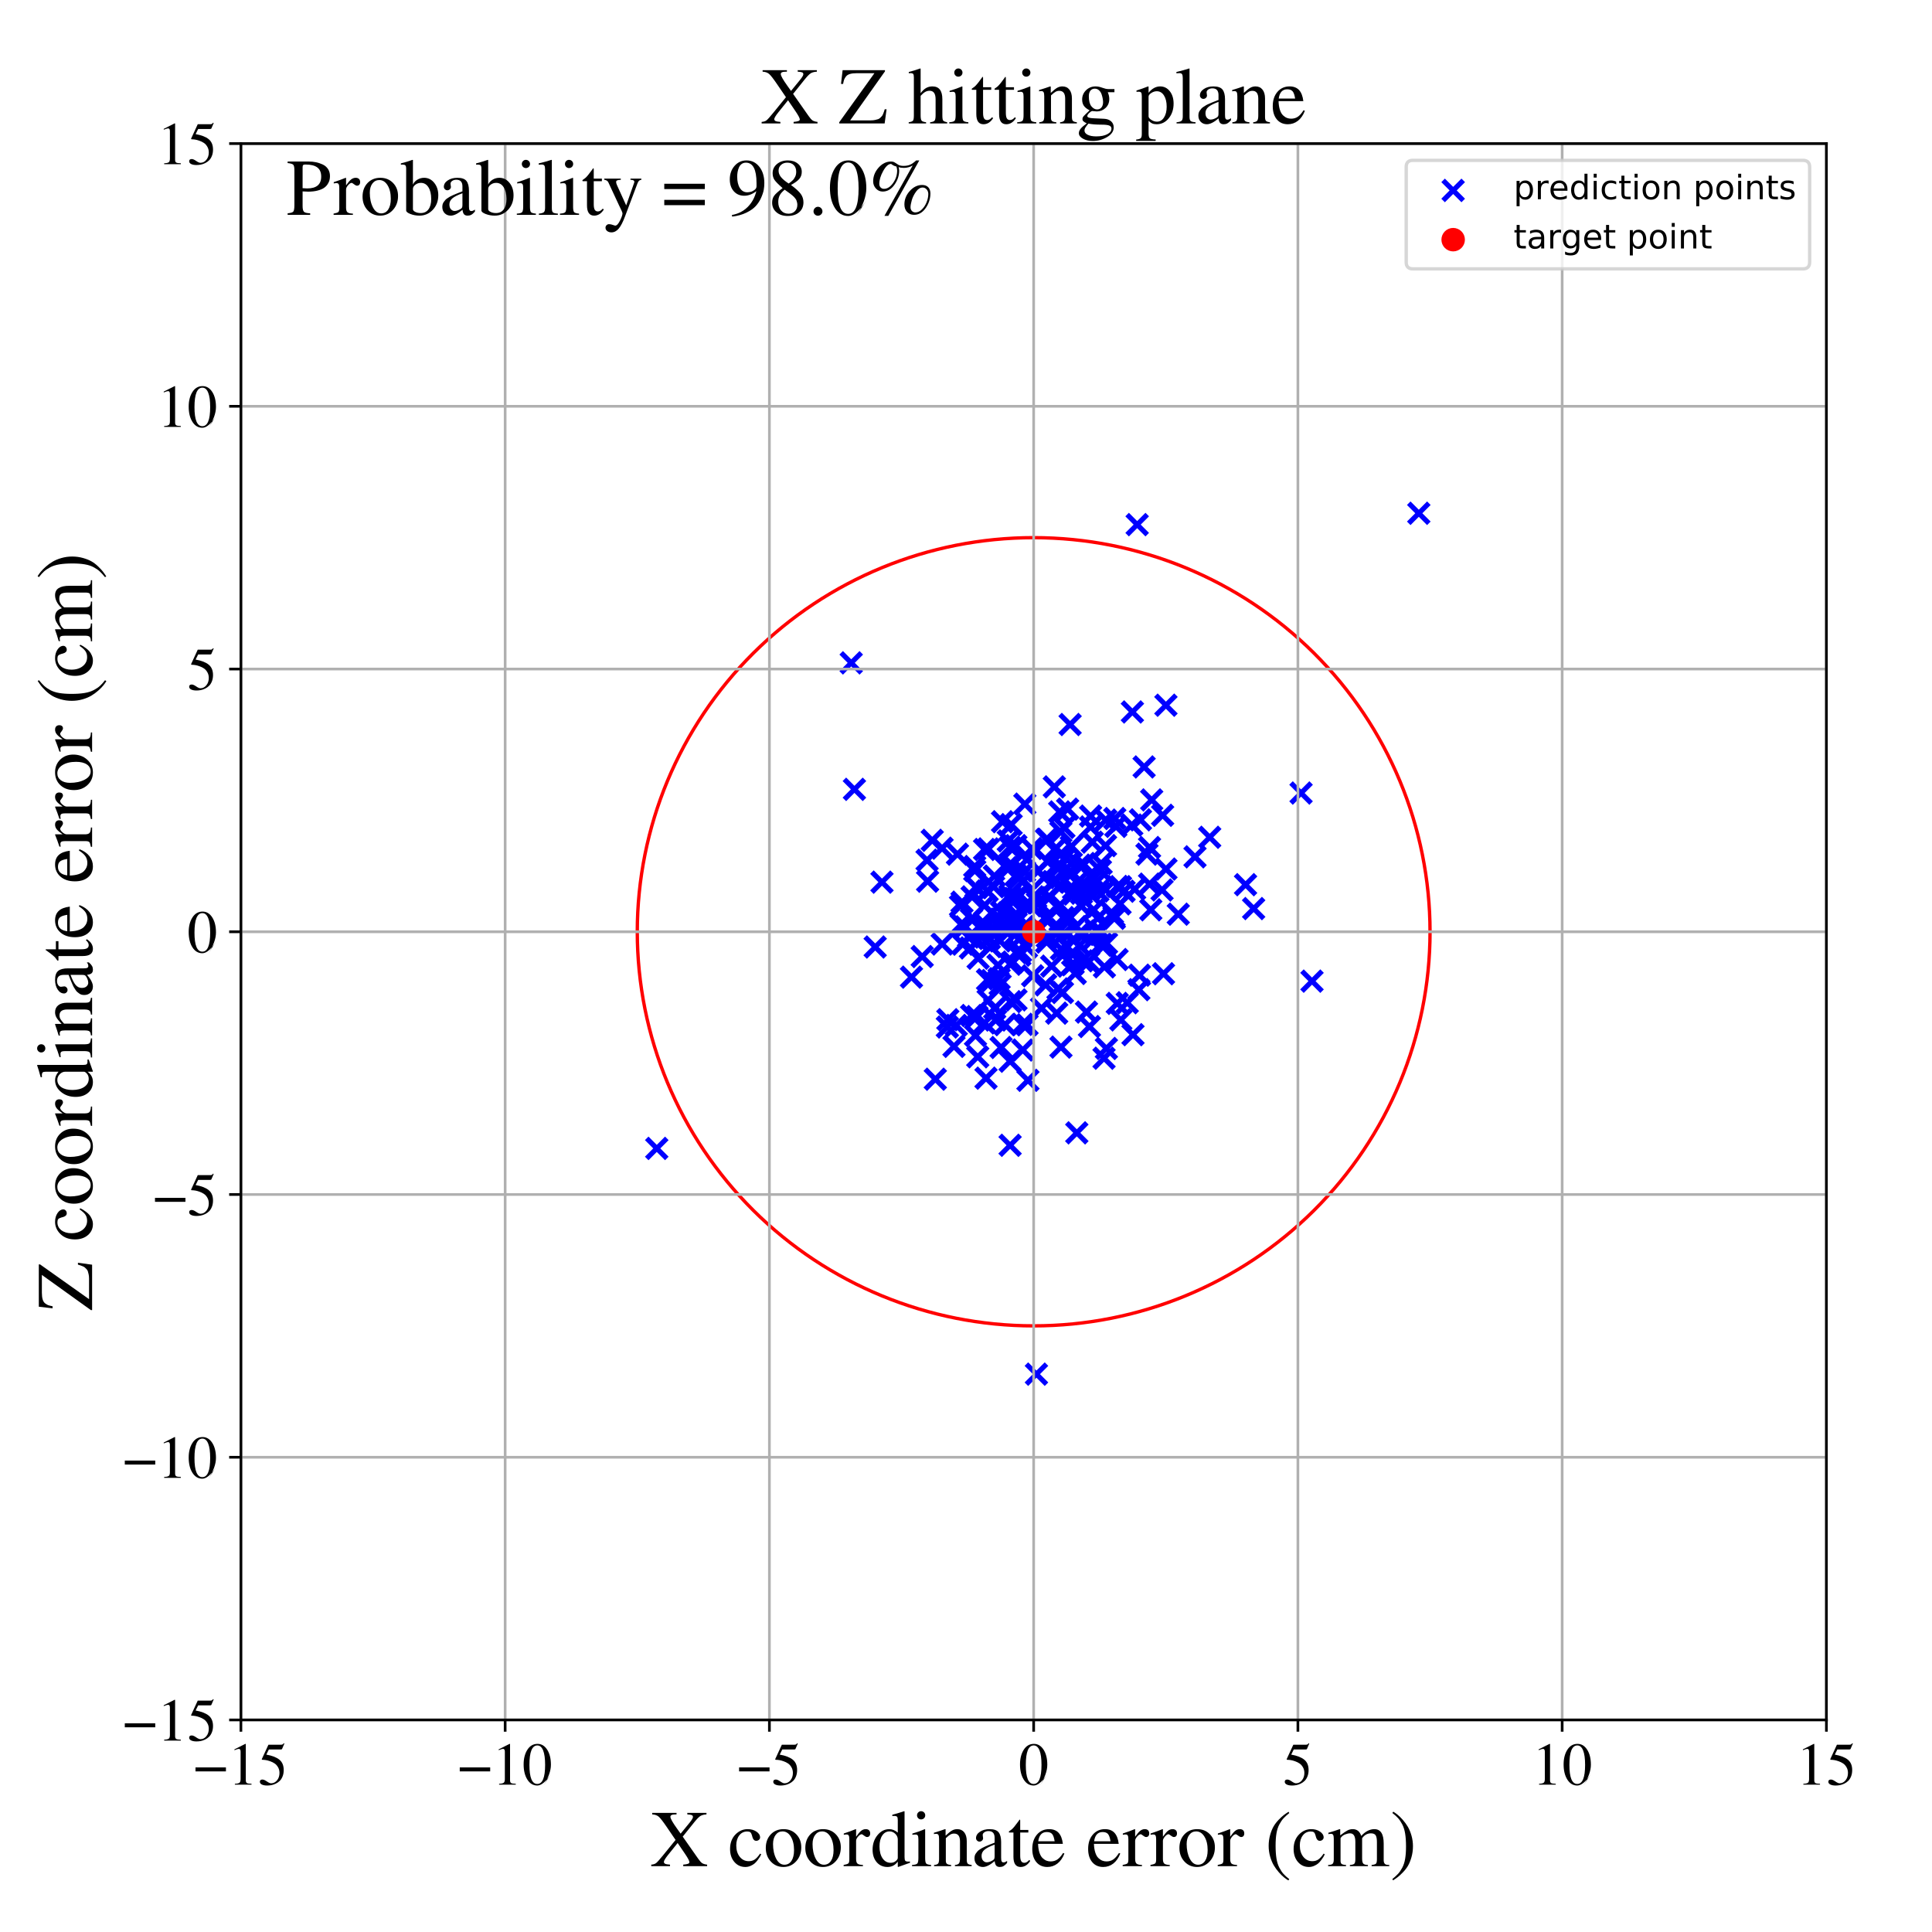 <?xml version="1.0" encoding="utf-8" standalone="no"?>
<!DOCTYPE svg PUBLIC "-//W3C//DTD SVG 1.1//EN"
  "http://www.w3.org/Graphics/SVG/1.1/DTD/svg11.dtd">
<!-- Created with matplotlib (https://matplotlib.org/) -->
<svg height="576pt" version="1.1" viewBox="0 0 576 576" width="576pt" xmlns="http://www.w3.org/2000/svg" xmlns:xlink="http://www.w3.org/1999/xlink">
 <defs>
  <style type="text/css">
*{stroke-linecap:butt;stroke-linejoin:round;}
  </style>
 </defs>
 <g id="figure_1">
  <g id="patch_1">
   <path d="M 0 576 
L 576 576 
L 576 0 
L 0 0 
z
" style="fill:#ffffff;"/>
  </g>
  <g id="axes_1">
   <g id="patch_2">
    <path d="M 71.822 512.784 
L 544.52 512.784 
L 544.52 42.802 
L 71.822 42.802 
z
" style="fill:#ffffff;"/>
   </g>
   <g id="PathCollection_1">
    <defs>
     <path d="M -3 3 
L 3 -3 
M -3 -3 
L 3 3 
" id="m97c33456ed" style="stroke:#0000ff;stroke-width:1.5;"/>
    </defs>
    <g clip-path="url(#p2c10c6af32)">
     <use style="fill:#0000ff;stroke:#0000ff;stroke-width:1.5;" x="324.589" xlink:href="#m97c33456ed" y="286.669"/>
     <use style="fill:#0000ff;stroke:#0000ff;stroke-width:1.5;" x="289.317" xlink:href="#m97c33456ed" y="282.614"/>
     <use style="fill:#0000ff;stroke:#0000ff;stroke-width:1.5;" x="346.619" xlink:href="#m97c33456ed" y="243.072"/>
     <use style="fill:#0000ff;stroke:#0000ff;stroke-width:1.5;" x="333.925" xlink:href="#m97c33456ed" y="269.477"/>
     <use style="fill:#0000ff;stroke:#0000ff;stroke-width:1.5;" x="301.433" xlink:href="#m97c33456ed" y="257.599"/>
     <use style="fill:#0000ff;stroke:#0000ff;stroke-width:1.5;" x="289.812" xlink:href="#m97c33456ed" y="267.385"/>
     <use style="fill:#0000ff;stroke:#0000ff;stroke-width:1.5;" x="333.041" xlink:href="#m97c33456ed" y="286.07"/>
     <use style="fill:#0000ff;stroke:#0000ff;stroke-width:1.5;" x="290.934" xlink:href="#m97c33456ed" y="264.535"/>
     <use style="fill:#0000ff;stroke:#0000ff;stroke-width:1.5;" x="341.103" xlink:href="#m97c33456ed" y="228.653"/>
     <use style="fill:#0000ff;stroke:#0000ff;stroke-width:1.5;" x="291.609" xlink:href="#m97c33456ed" y="280.478"/>
     <use style="fill:#0000ff;stroke:#0000ff;stroke-width:1.5;" x="325.146" xlink:href="#m97c33456ed" y="243.298"/>
     <use style="fill:#0000ff;stroke:#0000ff;stroke-width:1.5;" x="324.802" xlink:href="#m97c33456ed" y="306.05"/>
     <use style="fill:#0000ff;stroke:#0000ff;stroke-width:1.5;" x="337.782" xlink:href="#m97c33456ed" y="308.474"/>
     <use style="fill:#0000ff;stroke:#0000ff;stroke-width:1.5;" x="331.674" xlink:href="#m97c33456ed" y="272.324"/>
     <use style="fill:#0000ff;stroke:#0000ff;stroke-width:1.5;" x="284.414" xlink:href="#m97c33456ed" y="311.959"/>
     <use style="fill:#0000ff;stroke:#0000ff;stroke-width:1.5;" x="329.856" xlink:href="#m97c33456ed" y="312.579"/>
     <use style="fill:#0000ff;stroke:#0000ff;stroke-width:1.5;" x="286.812" xlink:href="#m97c33456ed" y="268.961"/>
     <use style="fill:#0000ff;stroke:#0000ff;stroke-width:1.5;" x="321.144" xlink:href="#m97c33456ed" y="263.111"/>
     <use style="fill:#0000ff;stroke:#0000ff;stroke-width:1.5;" x="304.048" xlink:href="#m97c33456ed" y="284.773"/>
     <use style="fill:#0000ff;stroke:#0000ff;stroke-width:1.5;" x="321.033" xlink:href="#m97c33456ed" y="337.741"/>
     <use style="fill:#0000ff;stroke:#0000ff;stroke-width:1.5;" x="290.83" xlink:href="#m97c33456ed" y="308.715"/>
     <use style="fill:#0000ff;stroke:#0000ff;stroke-width:1.5;" x="280.867" xlink:href="#m97c33456ed" y="252.876"/>
     <use style="fill:#0000ff;stroke:#0000ff;stroke-width:1.5;" x="282.436" xlink:href="#m97c33456ed" y="306.191"/>
     <use style="fill:#0000ff;stroke:#0000ff;stroke-width:1.5;" x="295.669" xlink:href="#m97c33456ed" y="272.173"/>
     <use style="fill:#0000ff;stroke:#0000ff;stroke-width:1.5;" x="304.822" xlink:href="#m97c33456ed" y="305.394"/>
     <use style="fill:#0000ff;stroke:#0000ff;stroke-width:1.5;" x="308.79" xlink:href="#m97c33456ed" y="267.637"/>
     <use style="fill:#0000ff;stroke:#0000ff;stroke-width:1.5;" x="291.26" xlink:href="#m97c33456ed" y="303.078"/>
     <use style="fill:#0000ff;stroke:#0000ff;stroke-width:1.5;" x="314.33" xlink:href="#m97c33456ed" y="234.599"/>
     <use style="fill:#0000ff;stroke:#0000ff;stroke-width:1.5;" x="294.602" xlink:href="#m97c33456ed" y="298.178"/>
     <use style="fill:#0000ff;stroke:#0000ff;stroke-width:1.5;" x="293.968" xlink:href="#m97c33456ed" y="321.438"/>
     <use style="fill:#0000ff;stroke:#0000ff;stroke-width:1.5;" x="323.149" xlink:href="#m97c33456ed" y="257.716"/>
     <use style="fill:#0000ff;stroke:#0000ff;stroke-width:1.5;" x="325.137" xlink:href="#m97c33456ed" y="246.544"/>
     <use style="fill:#0000ff;stroke:#0000ff;stroke-width:1.5;" x="325.93" xlink:href="#m97c33456ed" y="261.755"/>
     <use style="fill:#0000ff;stroke:#0000ff;stroke-width:1.5;" x="320.763" xlink:href="#m97c33456ed" y="276.261"/>
     <use style="fill:#0000ff;stroke:#0000ff;stroke-width:1.5;" x="293.534" xlink:href="#m97c33456ed" y="253.258"/>
     <use style="fill:#0000ff;stroke:#0000ff;stroke-width:1.5;" x="343.361" xlink:href="#m97c33456ed" y="238.486"/>
     <use style="fill:#0000ff;stroke:#0000ff;stroke-width:1.5;" x="332.358" xlink:href="#m97c33456ed" y="244.025"/>
     <use style="fill:#0000ff;stroke:#0000ff;stroke-width:1.5;" x="301.287" xlink:href="#m97c33456ed" y="258.339"/>
     <use style="fill:#0000ff;stroke:#0000ff;stroke-width:1.5;" x="254.736" xlink:href="#m97c33456ed" y="235.335"/>
     <use style="fill:#0000ff;stroke:#0000ff;stroke-width:1.5;" x="326.063" xlink:href="#m97c33456ed" y="271.286"/>
     <use style="fill:#0000ff;stroke:#0000ff;stroke-width:1.5;" x="324.802" xlink:href="#m97c33456ed" y="266.282"/>
     <use style="fill:#0000ff;stroke:#0000ff;stroke-width:1.5;" x="310.502" xlink:href="#m97c33456ed" y="300.594"/>
     <use style="fill:#0000ff;stroke:#0000ff;stroke-width:1.5;" x="260.925" xlink:href="#m97c33456ed" y="282.336"/>
     <use style="fill:#0000ff;stroke:#0000ff;stroke-width:1.5;" x="298.687" xlink:href="#m97c33456ed" y="272.055"/>
     <use style="fill:#0000ff;stroke:#0000ff;stroke-width:1.5;" x="317.687" xlink:href="#m97c33456ed" y="255.703"/>
     <use style="fill:#0000ff;stroke:#0000ff;stroke-width:1.5;" x="308.083" xlink:href="#m97c33456ed" y="267.378"/>
     <use style="fill:#0000ff;stroke:#0000ff;stroke-width:1.5;" x="298.692" xlink:href="#m97c33456ed" y="276.489"/>
     <use style="fill:#0000ff;stroke:#0000ff;stroke-width:1.5;" x="290.593" xlink:href="#m97c33456ed" y="258.345"/>
     <use style="fill:#0000ff;stroke:#0000ff;stroke-width:1.5;" x="195.804" xlink:href="#m97c33456ed" y="342.383"/>
     <use style="fill:#0000ff;stroke:#0000ff;stroke-width:1.5;" x="329.626" xlink:href="#m97c33456ed" y="265.267"/>
     <use style="fill:#0000ff;stroke:#0000ff;stroke-width:1.5;" x="306.028" xlink:href="#m97c33456ed" y="282.385"/>
     <use style="fill:#0000ff;stroke:#0000ff;stroke-width:1.5;" x="316.06" xlink:href="#m97c33456ed" y="279.507"/>
     <use style="fill:#0000ff;stroke:#0000ff;stroke-width:1.5;" x="328.39" xlink:href="#m97c33456ed" y="281.837"/>
     <use style="fill:#0000ff;stroke:#0000ff;stroke-width:1.5;" x="323.919" xlink:href="#m97c33456ed" y="301.736"/>
     <use style="fill:#0000ff;stroke:#0000ff;stroke-width:1.5;" x="322.416" xlink:href="#m97c33456ed" y="266.308"/>
     <use style="fill:#0000ff;stroke:#0000ff;stroke-width:1.5;" x="305.185" xlink:href="#m97c33456ed" y="262.514"/>
     <use style="fill:#0000ff;stroke:#0000ff;stroke-width:1.5;" x="329.153" xlink:href="#m97c33456ed" y="315.496"/>
     <use style="fill:#0000ff;stroke:#0000ff;stroke-width:1.5;" x="321.944" xlink:href="#m97c33456ed" y="257.914"/>
     <use style="fill:#0000ff;stroke:#0000ff;stroke-width:1.5;" x="262.95" xlink:href="#m97c33456ed" y="263"/>
     <use style="fill:#0000ff;stroke:#0000ff;stroke-width:1.5;" x="322.69" xlink:href="#m97c33456ed" y="286.459"/>
     <use style="fill:#0000ff;stroke:#0000ff;stroke-width:1.5;" x="316.455" xlink:href="#m97c33456ed" y="282.971"/>
     <use style="fill:#0000ff;stroke:#0000ff;stroke-width:1.5;" x="307.605" xlink:href="#m97c33456ed" y="252.963"/>
     <use style="fill:#0000ff;stroke:#0000ff;stroke-width:1.5;" x="301.15" xlink:href="#m97c33456ed" y="316.389"/>
     <use style="fill:#0000ff;stroke:#0000ff;stroke-width:1.5;" x="336.074" xlink:href="#m97c33456ed" y="298.945"/>
     <use style="fill:#0000ff;stroke:#0000ff;stroke-width:1.5;" x="332.122" xlink:href="#m97c33456ed" y="273.239"/>
     <use style="fill:#0000ff;stroke:#0000ff;stroke-width:1.5;" x="319.124" xlink:href="#m97c33456ed" y="259.796"/>
     <use style="fill:#0000ff;stroke:#0000ff;stroke-width:1.5;" x="294.42" xlink:href="#m97c33456ed" y="292.121"/>
     <use style="fill:#0000ff;stroke:#0000ff;stroke-width:1.5;" x="309.001" xlink:href="#m97c33456ed" y="409.685"/>
     <use style="fill:#0000ff;stroke:#0000ff;stroke-width:1.5;" x="286.368" xlink:href="#m97c33456ed" y="270.101"/>
     <use style="fill:#0000ff;stroke:#0000ff;stroke-width:1.5;" x="321.733" xlink:href="#m97c33456ed" y="278.329"/>
     <use style="fill:#0000ff;stroke:#0000ff;stroke-width:1.5;" x="314.239" xlink:href="#m97c33456ed" y="263.017"/>
     <use style="fill:#0000ff;stroke:#0000ff;stroke-width:1.5;" x="315.936" xlink:href="#m97c33456ed" y="242.06"/>
     <use style="fill:#0000ff;stroke:#0000ff;stroke-width:1.5;" x="319.04" xlink:href="#m97c33456ed" y="216.001"/>
     <use style="fill:#0000ff;stroke:#0000ff;stroke-width:1.5;" x="289.62" xlink:href="#m97c33456ed" y="274.002"/>
     <use style="fill:#0000ff;stroke:#0000ff;stroke-width:1.5;" x="341.948" xlink:href="#m97c33456ed" y="254.645"/>
     <use style="fill:#0000ff;stroke:#0000ff;stroke-width:1.5;" x="316.282" xlink:href="#m97c33456ed" y="248.048"/>
     <use style="fill:#0000ff;stroke:#0000ff;stroke-width:1.5;" x="288.754" xlink:href="#m97c33456ed" y="279.376"/>
     <use style="fill:#0000ff;stroke:#0000ff;stroke-width:1.5;" x="319.394" xlink:href="#m97c33456ed" y="252.348"/>
     <use style="fill:#0000ff;stroke:#0000ff;stroke-width:1.5;" x="309.293" xlink:href="#m97c33456ed" y="269.188"/>
     <use style="fill:#0000ff;stroke:#0000ff;stroke-width:1.5;" x="276.548" xlink:href="#m97c33456ed" y="262.718"/>
     <use style="fill:#0000ff;stroke:#0000ff;stroke-width:1.5;" x="328.077" xlink:href="#m97c33456ed" y="259.535"/>
     <use style="fill:#0000ff;stroke:#0000ff;stroke-width:1.5;" x="299.684" xlink:href="#m97c33456ed" y="275.359"/>
     <use style="fill:#0000ff;stroke:#0000ff;stroke-width:1.5;" x="301.118" xlink:href="#m97c33456ed" y="252.572"/>
     <use style="fill:#0000ff;stroke:#0000ff;stroke-width:1.5;" x="312.27" xlink:href="#m97c33456ed" y="250.23"/>
     <use style="fill:#0000ff;stroke:#0000ff;stroke-width:1.5;" x="301.29" xlink:href="#m97c33456ed" y="298.631"/>
     <use style="fill:#0000ff;stroke:#0000ff;stroke-width:1.5;" x="337.424" xlink:href="#m97c33456ed" y="245.979"/>
     <use style="fill:#0000ff;stroke:#0000ff;stroke-width:1.5;" x="302.429" xlink:href="#m97c33456ed" y="267.864"/>
     <use style="fill:#0000ff;stroke:#0000ff;stroke-width:1.5;" x="311.742" xlink:href="#m97c33456ed" y="293.629"/>
     <use style="fill:#0000ff;stroke:#0000ff;stroke-width:1.5;" x="347.613" xlink:href="#m97c33456ed" y="259.098"/>
     <use style="fill:#0000ff;stroke:#0000ff;stroke-width:1.5;" x="346.88" xlink:href="#m97c33456ed" y="290.308"/>
     <use style="fill:#0000ff;stroke:#0000ff;stroke-width:1.5;" x="306.462" xlink:href="#m97c33456ed" y="322.079"/>
     <use style="fill:#0000ff;stroke:#0000ff;stroke-width:1.5;" x="314.379" xlink:href="#m97c33456ed" y="253.299"/>
     <use style="fill:#0000ff;stroke:#0000ff;stroke-width:1.5;" x="316.758" xlink:href="#m97c33456ed" y="295.899"/>
     <use style="fill:#0000ff;stroke:#0000ff;stroke-width:1.5;" x="291.116" xlink:href="#m97c33456ed" y="264.617"/>
     <use style="fill:#0000ff;stroke:#0000ff;stroke-width:1.5;" x="315.041" xlink:href="#m97c33456ed" y="302.061"/>
     <use style="fill:#0000ff;stroke:#0000ff;stroke-width:1.5;" x="306.386" xlink:href="#m97c33456ed" y="256.049"/>
     <use style="fill:#0000ff;stroke:#0000ff;stroke-width:1.5;" x="296.468" xlink:href="#m97c33456ed" y="261.187"/>
     <use style="fill:#0000ff;stroke:#0000ff;stroke-width:1.5;" x="274.944" xlink:href="#m97c33456ed" y="285.177"/>
     <use style="fill:#0000ff;stroke:#0000ff;stroke-width:1.5;" x="285.092" xlink:href="#m97c33456ed" y="305.713"/>
     <use style="fill:#0000ff;stroke:#0000ff;stroke-width:1.5;" x="327.268" xlink:href="#m97c33456ed" y="262.63"/>
     <use style="fill:#0000ff;stroke:#0000ff;stroke-width:1.5;" x="325.51" xlink:href="#m97c33456ed" y="280.47"/>
     <use style="fill:#0000ff;stroke:#0000ff;stroke-width:1.5;" x="338.271" xlink:href="#m97c33456ed" y="265.101"/>
     <use style="fill:#0000ff;stroke:#0000ff;stroke-width:1.5;" x="307.356" xlink:href="#m97c33456ed" y="270.038"/>
     <use style="fill:#0000ff;stroke:#0000ff;stroke-width:1.5;" x="356.272" xlink:href="#m97c33456ed" y="255.452"/>
     <use style="fill:#0000ff;stroke:#0000ff;stroke-width:1.5;" x="334.066" xlink:href="#m97c33456ed" y="264.347"/>
     <use style="fill:#0000ff;stroke:#0000ff;stroke-width:1.5;" x="302.902" xlink:href="#m97c33456ed" y="298.102"/>
     <use style="fill:#0000ff;stroke:#0000ff;stroke-width:1.5;" x="303.835" xlink:href="#m97c33456ed" y="261.784"/>
     <use style="fill:#0000ff;stroke:#0000ff;stroke-width:1.5;" x="303.398" xlink:href="#m97c33456ed" y="267.601"/>
     <use style="fill:#0000ff;stroke:#0000ff;stroke-width:1.5;" x="276.391" xlink:href="#m97c33456ed" y="256.459"/>
     <use style="fill:#0000ff;stroke:#0000ff;stroke-width:1.5;" x="318.184" xlink:href="#m97c33456ed" y="282.328"/>
     <use style="fill:#0000ff;stroke:#0000ff;stroke-width:1.5;" x="318.784" xlink:href="#m97c33456ed" y="273.255"/>
     <use style="fill:#0000ff;stroke:#0000ff;stroke-width:1.5;" x="309.578" xlink:href="#m97c33456ed" y="259.647"/>
     <use style="fill:#0000ff;stroke:#0000ff;stroke-width:1.5;" x="278.852" xlink:href="#m97c33456ed" y="321.751"/>
     <use style="fill:#0000ff;stroke:#0000ff;stroke-width:1.5;" x="351.288" xlink:href="#m97c33456ed" y="272.549"/>
     <use style="fill:#0000ff;stroke:#0000ff;stroke-width:1.5;" x="227.729" xlink:href="#m97c33456ed" y="-1"/>
     <use style="fill:#0000ff;stroke:#0000ff;stroke-width:1.5;" x="221.353" xlink:href="#m97c33456ed" y="-1"/>
     <use style="fill:#0000ff;stroke:#0000ff;stroke-width:1.5;" x="328.148" xlink:href="#m97c33456ed" y="277.609"/>
     <use style="fill:#0000ff;stroke:#0000ff;stroke-width:1.5;" x="302.862" xlink:href="#m97c33456ed" y="252.115"/>
     <use style="fill:#0000ff;stroke:#0000ff;stroke-width:1.5;" x="311.96" xlink:href="#m97c33456ed" y="250.26"/>
     <use style="fill:#0000ff;stroke:#0000ff;stroke-width:1.5;" x="339.033" xlink:href="#m97c33456ed" y="156.406"/>
     <use style="fill:#0000ff;stroke:#0000ff;stroke-width:1.5;" x="296.248" xlink:href="#m97c33456ed" y="264.381"/>
     <use style="fill:#0000ff;stroke:#0000ff;stroke-width:1.5;" x="289.67" xlink:href="#m97c33456ed" y="302.754"/>
     <use style="fill:#0000ff;stroke:#0000ff;stroke-width:1.5;" x="302.544" xlink:href="#m97c33456ed" y="278.739"/>
     <use style="fill:#0000ff;stroke:#0000ff;stroke-width:1.5;" x="343.09" xlink:href="#m97c33456ed" y="271.241"/>
     <use style="fill:#0000ff;stroke:#0000ff;stroke-width:1.5;" x="296.552" xlink:href="#m97c33456ed" y="300.605"/>
     <use style="fill:#0000ff;stroke:#0000ff;stroke-width:1.5;" x="301.461" xlink:href="#m97c33456ed" y="245.849"/>
     <use style="fill:#0000ff;stroke:#0000ff;stroke-width:1.5;" x="301.722" xlink:href="#m97c33456ed" y="268.161"/>
     <use style="fill:#0000ff;stroke:#0000ff;stroke-width:1.5;" x="312.39" xlink:href="#m97c33456ed" y="273.982"/>
     <use style="fill:#0000ff;stroke:#0000ff;stroke-width:1.5;" x="320.566" xlink:href="#m97c33456ed" y="290.229"/>
     <use style="fill:#0000ff;stroke:#0000ff;stroke-width:1.5;" x="312.033" xlink:href="#m97c33456ed" y="280.874"/>
     <use style="fill:#0000ff;stroke:#0000ff;stroke-width:1.5;" x="292.973" xlink:href="#m97c33456ed" y="277.442"/>
     <use style="fill:#0000ff;stroke:#0000ff;stroke-width:1.5;" x="316.186" xlink:href="#m97c33456ed" y="263.848"/>
     <use style="fill:#0000ff;stroke:#0000ff;stroke-width:1.5;" x="320.16" xlink:href="#m97c33456ed" y="266.555"/>
     <use style="fill:#0000ff;stroke:#0000ff;stroke-width:1.5;" x="391.157" xlink:href="#m97c33456ed" y="292.513"/>
     <use style="fill:#0000ff;stroke:#0000ff;stroke-width:1.5;" x="422.995" xlink:href="#m97c33456ed" y="153.022"/>
     <use style="fill:#0000ff;stroke:#0000ff;stroke-width:1.5;" x="300.859" xlink:href="#m97c33456ed" y="267.807"/>
     <use style="fill:#0000ff;stroke:#0000ff;stroke-width:1.5;" x="311.482" xlink:href="#m97c33456ed" y="273.729"/>
     <use style="fill:#0000ff;stroke:#0000ff;stroke-width:1.5;" x="342.719" xlink:href="#m97c33456ed" y="252.678"/>
     <use style="fill:#0000ff;stroke:#0000ff;stroke-width:1.5;" x="298.175" xlink:href="#m97c33456ed" y="293.6"/>
     <use style="fill:#0000ff;stroke:#0000ff;stroke-width:1.5;" x="300.602" xlink:href="#m97c33456ed" y="250.708"/>
     <use style="fill:#0000ff;stroke:#0000ff;stroke-width:1.5;" x="387.896" xlink:href="#m97c33456ed" y="236.432"/>
     <use style="fill:#0000ff;stroke:#0000ff;stroke-width:1.5;" x="304.926" xlink:href="#m97c33456ed" y="313.051"/>
     <use style="fill:#0000ff;stroke:#0000ff;stroke-width:1.5;" x="301.049" xlink:href="#m97c33456ed" y="266.915"/>
     <use style="fill:#0000ff;stroke:#0000ff;stroke-width:1.5;" x="320.065" xlink:href="#m97c33456ed" y="264.999"/>
     <use style="fill:#0000ff;stroke:#0000ff;stroke-width:1.5;" x="298.123" xlink:href="#m97c33456ed" y="280.516"/>
     <use style="fill:#0000ff;stroke:#0000ff;stroke-width:1.5;" x="302.91" xlink:href="#m97c33456ed" y="261.069"/>
     <use style="fill:#0000ff;stroke:#0000ff;stroke-width:1.5;" x="337.607" xlink:href="#m97c33456ed" y="212.263"/>
     <use style="fill:#0000ff;stroke:#0000ff;stroke-width:1.5;" x="286.554" xlink:href="#m97c33456ed" y="275.579"/>
     <use style="fill:#0000ff;stroke:#0000ff;stroke-width:1.5;" x="316.32" xlink:href="#m97c33456ed" y="277.105"/>
     <use style="fill:#0000ff;stroke:#0000ff;stroke-width:1.5;" x="295.387" xlink:href="#m97c33456ed" y="282.224"/>
     <use style="fill:#0000ff;stroke:#0000ff;stroke-width:1.5;" x="298.637" xlink:href="#m97c33456ed" y="271.878"/>
     <use style="fill:#0000ff;stroke:#0000ff;stroke-width:1.5;" x="290.609" xlink:href="#m97c33456ed" y="259.54"/>
     <use style="fill:#0000ff;stroke:#0000ff;stroke-width:1.5;" x="303.839" xlink:href="#m97c33456ed" y="273.344"/>
     <use style="fill:#0000ff;stroke:#0000ff;stroke-width:1.5;" x="298.286" xlink:href="#m97c33456ed" y="274.044"/>
     <use style="fill:#0000ff;stroke:#0000ff;stroke-width:1.5;" x="293.53" xlink:href="#m97c33456ed" y="304.972"/>
     <use style="fill:#0000ff;stroke:#0000ff;stroke-width:1.5;" x="325.862" xlink:href="#m97c33456ed" y="262.11"/>
     <use style="fill:#0000ff;stroke:#0000ff;stroke-width:1.5;" x="322.891" xlink:href="#m97c33456ed" y="263.437"/>
     <use style="fill:#0000ff;stroke:#0000ff;stroke-width:1.5;" x="317.191" xlink:href="#m97c33456ed" y="246.678"/>
     <use style="fill:#0000ff;stroke:#0000ff;stroke-width:1.5;" x="332.67" xlink:href="#m97c33456ed" y="246.379"/>
     <use style="fill:#0000ff;stroke:#0000ff;stroke-width:1.5;" x="332.225" xlink:href="#m97c33456ed" y="273.788"/>
     <use style="fill:#0000ff;stroke:#0000ff;stroke-width:1.5;" x="294.66" xlink:href="#m97c33456ed" y="253.088"/>
     <use style="fill:#0000ff;stroke:#0000ff;stroke-width:1.5;" x="277.933" xlink:href="#m97c33456ed" y="250.53"/>
     <use style="fill:#0000ff;stroke:#0000ff;stroke-width:1.5;" x="294.305" xlink:href="#m97c33456ed" y="265.602"/>
     <use style="fill:#0000ff;stroke:#0000ff;stroke-width:1.5;" x="271.743" xlink:href="#m97c33456ed" y="291.321"/>
     <use style="fill:#0000ff;stroke:#0000ff;stroke-width:1.5;" x="294.959" xlink:href="#m97c33456ed" y="279.808"/>
     <use style="fill:#0000ff;stroke:#0000ff;stroke-width:1.5;" x="315.022" xlink:href="#m97c33456ed" y="277.306"/>
     <use style="fill:#0000ff;stroke:#0000ff;stroke-width:1.5;" x="302.941" xlink:href="#m97c33456ed" y="284.005"/>
     <use style="fill:#0000ff;stroke:#0000ff;stroke-width:1.5;" x="335.133" xlink:href="#m97c33456ed" y="265.702"/>
     <use style="fill:#0000ff;stroke:#0000ff;stroke-width:1.5;" x="329.265" xlink:href="#m97c33456ed" y="288.259"/>
     <use style="fill:#0000ff;stroke:#0000ff;stroke-width:1.5;" x="316.312" xlink:href="#m97c33456ed" y="312.183"/>
     <use style="fill:#0000ff;stroke:#0000ff;stroke-width:1.5;" x="301.946" xlink:href="#m97c33456ed" y="286.812"/>
     <use style="fill:#0000ff;stroke:#0000ff;stroke-width:1.5;" x="291.616" xlink:href="#m97c33456ed" y="285.681"/>
     <use style="fill:#0000ff;stroke:#0000ff;stroke-width:1.5;" x="317.059" xlink:href="#m97c33456ed" y="273.563"/>
     <use style="fill:#0000ff;stroke:#0000ff;stroke-width:1.5;" x="285.454" xlink:href="#m97c33456ed" y="254.662"/>
     <use style="fill:#0000ff;stroke:#0000ff;stroke-width:1.5;" x="339.719" xlink:href="#m97c33456ed" y="290.735"/>
     <use style="fill:#0000ff;stroke:#0000ff;stroke-width:1.5;" x="318.312" xlink:href="#m97c33456ed" y="274.144"/>
     <use style="fill:#0000ff;stroke:#0000ff;stroke-width:1.5;" x="347.601" xlink:href="#m97c33456ed" y="210.251"/>
     <use style="fill:#0000ff;stroke:#0000ff;stroke-width:1.5;" x="333.092" xlink:href="#m97c33456ed" y="299.152"/>
     <use style="fill:#0000ff;stroke:#0000ff;stroke-width:1.5;" x="298.887" xlink:href="#m97c33456ed" y="244.984"/>
     <use style="fill:#0000ff;stroke:#0000ff;stroke-width:1.5;" x="317.553" xlink:href="#m97c33456ed" y="259.327"/>
     <use style="fill:#0000ff;stroke:#0000ff;stroke-width:1.5;" x="319.575" xlink:href="#m97c33456ed" y="287.623"/>
     <use style="fill:#0000ff;stroke:#0000ff;stroke-width:1.5;" x="305.54" xlink:href="#m97c33456ed" y="239.735"/>
     <use style="fill:#0000ff;stroke:#0000ff;stroke-width:1.5;" x="296.456" xlink:href="#m97c33456ed" y="277.094"/>
     <use style="fill:#0000ff;stroke:#0000ff;stroke-width:1.5;" x="328.294" xlink:href="#m97c33456ed" y="257.441"/>
     <use style="fill:#0000ff;stroke:#0000ff;stroke-width:1.5;" x="319.94" xlink:href="#m97c33456ed" y="287.281"/>
     <use style="fill:#0000ff;stroke:#0000ff;stroke-width:1.5;" x="282.582" xlink:href="#m97c33456ed" y="304.005"/>
     <use style="fill:#0000ff;stroke:#0000ff;stroke-width:1.5;" x="304.258" xlink:href="#m97c33456ed" y="283.704"/>
     <use style="fill:#0000ff;stroke:#0000ff;stroke-width:1.5;" x="302.045" xlink:href="#m97c33456ed" y="275.806"/>
     <use style="fill:#0000ff;stroke:#0000ff;stroke-width:1.5;" x="311.233" xlink:href="#m97c33456ed" y="261.641"/>
     <use style="fill:#0000ff;stroke:#0000ff;stroke-width:1.5;" x="329.602" xlink:href="#m97c33456ed" y="252.112"/>
     <use style="fill:#0000ff;stroke:#0000ff;stroke-width:1.5;" x="310.277" xlink:href="#m97c33456ed" y="276.674"/>
     <use style="fill:#0000ff;stroke:#0000ff;stroke-width:1.5;" x="339.538" xlink:href="#m97c33456ed" y="295.057"/>
     <use style="fill:#0000ff;stroke:#0000ff;stroke-width:1.5;" x="319.803" xlink:href="#m97c33456ed" y="284.599"/>
     <use style="fill:#0000ff;stroke:#0000ff;stroke-width:1.5;" x="280.901" xlink:href="#m97c33456ed" y="281.455"/>
     <use style="fill:#0000ff;stroke:#0000ff;stroke-width:1.5;" x="342.733" xlink:href="#m97c33456ed" y="263.585"/>
     <use style="fill:#0000ff;stroke:#0000ff;stroke-width:1.5;" x="303.471" xlink:href="#m97c33456ed" y="273.13"/>
     <use style="fill:#0000ff;stroke:#0000ff;stroke-width:1.5;" x="313.536" xlink:href="#m97c33456ed" y="288.039"/>
     <use style="fill:#0000ff;stroke:#0000ff;stroke-width:1.5;" x="287.838" xlink:href="#m97c33456ed" y="276.329"/>
     <use style="fill:#0000ff;stroke:#0000ff;stroke-width:1.5;" x="329.891" xlink:href="#m97c33456ed" y="281.242"/>
     <use style="fill:#0000ff;stroke:#0000ff;stroke-width:1.5;" x="360.652" xlink:href="#m97c33456ed" y="249.629"/>
     <use style="fill:#0000ff;stroke:#0000ff;stroke-width:1.5;" x="306.201" xlink:href="#m97c33456ed" y="305.527"/>
     <use style="fill:#0000ff;stroke:#0000ff;stroke-width:1.5;" x="313.94" xlink:href="#m97c33456ed" y="262.839"/>
     <use style="fill:#0000ff;stroke:#0000ff;stroke-width:1.5;" x="315.407" xlink:href="#m97c33456ed" y="294.832"/>
     <use style="fill:#0000ff;stroke:#0000ff;stroke-width:1.5;" x="294.008" xlink:href="#m97c33456ed" y="275.909"/>
     <use style="fill:#0000ff;stroke:#0000ff;stroke-width:1.5;" x="253.781" xlink:href="#m97c33456ed" y="197.623"/>
     <use style="fill:#0000ff;stroke:#0000ff;stroke-width:1.5;" x="327.326" xlink:href="#m97c33456ed" y="265.648"/>
     <use style="fill:#0000ff;stroke:#0000ff;stroke-width:1.5;" x="305.101" xlink:href="#m97c33456ed" y="276.26"/>
     <use style="fill:#0000ff;stroke:#0000ff;stroke-width:1.5;" x="318.301" xlink:href="#m97c33456ed" y="241.226"/>
     <use style="fill:#0000ff;stroke:#0000ff;stroke-width:1.5;" x="287.02" xlink:href="#m97c33456ed" y="281.491"/>
     <use style="fill:#0000ff;stroke:#0000ff;stroke-width:1.5;" x="312.638" xlink:href="#m97c33456ed" y="267.838"/>
     <use style="fill:#0000ff;stroke:#0000ff;stroke-width:1.5;" x="312.222" xlink:href="#m97c33456ed" y="279.42"/>
     <use style="fill:#0000ff;stroke:#0000ff;stroke-width:1.5;" x="329.683" xlink:href="#m97c33456ed" y="244.492"/>
     <use style="fill:#0000ff;stroke:#0000ff;stroke-width:1.5;" x="315.494" xlink:href="#m97c33456ed" y="258.99"/>
     <use style="fill:#0000ff;stroke:#0000ff;stroke-width:1.5;" x="327.259" xlink:href="#m97c33456ed" y="273.761"/>
     <use style="fill:#0000ff;stroke:#0000ff;stroke-width:1.5;" x="304.692" xlink:href="#m97c33456ed" y="279.163"/>
     <use style="fill:#0000ff;stroke:#0000ff;stroke-width:1.5;" x="302.313" xlink:href="#m97c33456ed" y="272.992"/>
     <use style="fill:#0000ff;stroke:#0000ff;stroke-width:1.5;" x="340.015" xlink:href="#m97c33456ed" y="244.419"/>
     <use style="fill:#0000ff;stroke:#0000ff;stroke-width:1.5;" x="316.43" xlink:href="#m97c33456ed" y="254.423"/>
     <use style="fill:#0000ff;stroke:#0000ff;stroke-width:1.5;" x="326.804" xlink:href="#m97c33456ed" y="277.366"/>
     <use style="fill:#0000ff;stroke:#0000ff;stroke-width:1.5;" x="321.897" xlink:href="#m97c33456ed" y="281.848"/>
     <use style="fill:#0000ff;stroke:#0000ff;stroke-width:1.5;" x="325.654" xlink:href="#m97c33456ed" y="251.07"/>
     <use style="fill:#0000ff;stroke:#0000ff;stroke-width:1.5;" x="328.321" xlink:href="#m97c33456ed" y="281.484"/>
     <use style="fill:#0000ff;stroke:#0000ff;stroke-width:1.5;" x="333.128" xlink:href="#m97c33456ed" y="264.279"/>
     <use style="fill:#0000ff;stroke:#0000ff;stroke-width:1.5;" x="297.539" xlink:href="#m97c33456ed" y="287.777"/>
     <use style="fill:#0000ff;stroke:#0000ff;stroke-width:1.5;" x="312.251" xlink:href="#m97c33456ed" y="256.793"/>
     <use style="fill:#0000ff;stroke:#0000ff;stroke-width:1.5;" x="296.839" xlink:href="#m97c33456ed" y="304.108"/>
     <use style="fill:#0000ff;stroke:#0000ff;stroke-width:1.5;" x="300.051" xlink:href="#m97c33456ed" y="258.724"/>
     <use style="fill:#0000ff;stroke:#0000ff;stroke-width:1.5;" x="301.233" xlink:href="#m97c33456ed" y="287.472"/>
     <use style="fill:#0000ff;stroke:#0000ff;stroke-width:1.5;" x="316.061" xlink:href="#m97c33456ed" y="269.796"/>
     <use style="fill:#0000ff;stroke:#0000ff;stroke-width:1.5;" x="298.458" xlink:href="#m97c33456ed" y="312.288"/>
     <use style="fill:#0000ff;stroke:#0000ff;stroke-width:1.5;" x="309.721" xlink:href="#m97c33456ed" y="269.119"/>
     <use style="fill:#0000ff;stroke:#0000ff;stroke-width:1.5;" x="295.691" xlink:href="#m97c33456ed" y="292.323"/>
     <use style="fill:#0000ff;stroke:#0000ff;stroke-width:1.5;" x="291.502" xlink:href="#m97c33456ed" y="315.072"/>
     <use style="fill:#0000ff;stroke:#0000ff;stroke-width:1.5;" x="293.561" xlink:href="#m97c33456ed" y="269.88"/>
     <use style="fill:#0000ff;stroke:#0000ff;stroke-width:1.5;" x="371.343" xlink:href="#m97c33456ed" y="263.754"/>
     <use style="fill:#0000ff;stroke:#0000ff;stroke-width:1.5;" x="322.436" xlink:href="#m97c33456ed" y="270.182"/>
     <use style="fill:#0000ff;stroke:#0000ff;stroke-width:1.5;" x="334.163" xlink:href="#m97c33456ed" y="304.075"/>
     <use style="fill:#0000ff;stroke:#0000ff;stroke-width:1.5;" x="307.865" xlink:href="#m97c33456ed" y="290.92"/>
     <use style="fill:#0000ff;stroke:#0000ff;stroke-width:1.5;" x="297.867" xlink:href="#m97c33456ed" y="291.793"/>
     <use style="fill:#0000ff;stroke:#0000ff;stroke-width:1.5;" x="301.151" xlink:href="#m97c33456ed" y="341.453"/>
     <use style="fill:#0000ff;stroke:#0000ff;stroke-width:1.5;" x="299.649" xlink:href="#m97c33456ed" y="305.488"/>
     <use style="fill:#0000ff;stroke:#0000ff;stroke-width:1.5;" x="302.95" xlink:href="#m97c33456ed" y="275.118"/>
     <use style="fill:#0000ff;stroke:#0000ff;stroke-width:1.5;" x="292.921" xlink:href="#m97c33456ed" y="276.466"/>
     <use style="fill:#0000ff;stroke:#0000ff;stroke-width:1.5;" x="324.458" xlink:href="#m97c33456ed" y="286.862"/>
     <use style="fill:#0000ff;stroke:#0000ff;stroke-width:1.5;" x="323.112" xlink:href="#m97c33456ed" y="278.565"/>
     <use style="fill:#0000ff;stroke:#0000ff;stroke-width:1.5;" x="373.755" xlink:href="#m97c33456ed" y="270.877"/>
     <use style="fill:#0000ff;stroke:#0000ff;stroke-width:1.5;" x="346.45" xlink:href="#m97c33456ed" y="265.337"/>
     <use style="fill:#0000ff;stroke:#0000ff;stroke-width:1.5;" x="305.486" xlink:href="#m97c33456ed" y="259.822"/>
    </g>
   </g>
   <g id="PathCollection_2">
    <defs>
     <path d="M 0 3 
C 0.796 3 1.559 2.684 2.121 2.121 
C 2.684 1.559 3 0.796 3 0 
C 3 -0.796 2.684 -1.559 2.121 -2.121 
C 1.559 -2.684 0.796 -3 0 -3 
C -0.796 -3 -1.559 -2.684 -2.121 -2.121 
C -2.684 -1.559 -3 -0.796 -3 0 
C -3 0.796 -2.684 1.559 -2.121 2.121 
C -1.559 2.684 -0.796 3 0 3 
z
" id="m934dccb6cb" style="stroke:#ff0000;"/>
    </defs>
    <g clip-path="url(#p2c10c6af32)">
     <use style="fill:#ff0000;stroke:#ff0000;" x="308.171" xlink:href="#m934dccb6cb" y="277.793"/>
    </g>
   </g>
   <g id="patch_3">
    <path clip-path="url(#p2c10c6af32)" d="M 308.171 395.288 
C 339.511 395.288 369.572 382.908 391.733 360.875 
C 413.894 338.841 426.346 308.953 426.346 277.793 
C 426.346 246.633 413.894 216.745 391.733 194.711 
C 369.572 172.677 339.511 160.297 308.171 160.297 
C 276.831 160.297 246.77 172.677 224.609 194.711 
C 202.448 216.745 189.997 246.633 189.997 277.793 
C 189.997 308.953 202.448 338.841 224.609 360.875 
C 246.77 382.908 276.831 395.288 308.171 395.288 
z
" style="fill:none;stroke:#ff0000;stroke-linejoin:miter;"/>
   </g>
   <g id="matplotlib.axis_1">
    <g id="xtick_1">
     <g id="line2d_1">
      <path clip-path="url(#p2c10c6af32)" d="M 71.822 512.784 
L 71.822 42.802 
" style="fill:none;stroke:#b0b0b0;stroke-linecap:square;stroke-width:0.8;"/>
     </g>
     <g id="line2d_2">
      <defs>
       <path d="M 0 0 
L 0 3.5 
" id="ma623236fef" style="stroke:#000000;stroke-width:0.8;"/>
      </defs>
      <g>
       <use style="stroke:#000000;stroke-width:0.8;" x="71.822" xlink:href="#ma623236fef" y="512.784"/>
      </g>
     </g>
     <g id="text_1">
      <!-- −15 -->
      <defs>
       <path d="M 3 22 
L 3 28.594 
L 53.406 28.594 
L 53.406 22 
z
" id="FreeSerif-8722"/>
       <path d="M 18.297 59.297 
Q 16.5 59.297 11.094 57.094 
L 11.094 58.5 
L 29.094 67.594 
L 29.906 67.406 
L 29.906 7.406 
Q 29.906 3.797 31.703 2.688 
Q 33.5 1.594 39.406 1.5 
L 39.406 0 
L 11.797 0 
L 11.797 1.5 
Q 17.406 1.703 19.344 3.141 
Q 21.297 4.594 21.297 9.297 
L 21.297 54.594 
Q 21.297 59.297 18.297 59.297 
z
" id="FreeSerif-49"/>
       <path d="M 35.703 19.406 
Q 35.703 24.703 33.344 28.797 
Q 31 32.906 27.641 35.156 
Q 24.297 37.406 20.141 38.844 
Q 16 40.297 12.953 40.75 
Q 9.906 41.203 7.594 41.203 
Q 6.406 41.203 6.406 42 
Q 6.406 42.297 6.5 42.5 
L 17.406 66.203 
L 38.297 66.203 
Q 39.906 66.203 40.844 66.703 
Q 41.797 67.203 42.906 68.797 
L 43.797 68.094 
L 40 59.203 
Q 39.594 58.297 37.703 58.297 
L 18.094 58.297 
L 13.906 49.797 
Q 28.5 47.203 35.594 41.344 
Q 42.703 35.5 42.703 24.203 
Q 42.703 18.297 40.844 13.688 
Q 39 9.094 36.141 6.297 
Q 33.297 3.5 29.547 1.703 
Q 25.797 -0.094 22.344 -0.75 
Q 18.906 -1.406 15.406 -1.406 
Q 9.797 -1.406 6.5 0.25 
Q 3.203 1.906 3.203 4.797 
Q 3.203 8.5 7.5 8.5 
Q 10.297 8.5 14.75 5.391 
Q 19.203 2.297 21.797 2.297 
Q 27.703 2.297 31.703 7.25 
Q 35.703 12.203 35.703 19.406 
z
" id="FreeSerif-53"/>
      </defs>
      <g transform="translate(57.746 532.077)scale(0.18 -0.18)">
       <use xlink:href="#FreeSerif-8722"/>
       <use x="56.4" xlink:href="#FreeSerif-49"/>
       <use x="106.4" xlink:href="#FreeSerif-53"/>
      </g>
     </g>
    </g>
    <g id="xtick_2">
     <g id="line2d_3">
      <path clip-path="url(#p2c10c6af32)" d="M 150.605 512.784 
L 150.605 42.802 
" style="fill:none;stroke:#b0b0b0;stroke-linecap:square;stroke-width:0.8;"/>
     </g>
     <g id="line2d_4">
      <g>
       <use style="stroke:#000000;stroke-width:0.8;" x="150.605" xlink:href="#ma623236fef" y="512.784"/>
      </g>
     </g>
     <g id="text_2">
      <!-- −10 -->
      <defs>
       <path d="M 47.594 17.797 
Q 35.203 -1.406 25 -1.406 
Q 14.797 -1.406 8.594 8.391 
Q 2.406 18.203 2.406 33.594 
Q 2.406 48.094 8.594 57.844 
Q 14.797 67.594 25.406 67.594 
Q 35.203 67.594 41.391 58 
Q 47.594 48.406 47.594 33 
Q 47.594 17.797 35.203 -1.406 
z
M 25.094 65 
Q 12 65 12 32.703 
Q 12 1.203 25 1.203 
Q 38 1.203 38 32.797 
Q 38 48.5 34.703 56.75 
Q 31.406 65 25.094 65 
z
" id="FreeSerif-48"/>
      </defs>
      <g transform="translate(136.529 532.077)scale(0.18 -0.18)">
       <use xlink:href="#FreeSerif-8722"/>
       <use x="56.4" xlink:href="#FreeSerif-49"/>
       <use x="106.4" xlink:href="#FreeSerif-48"/>
      </g>
     </g>
    </g>
    <g id="xtick_3">
     <g id="line2d_5">
      <path clip-path="url(#p2c10c6af32)" d="M 229.388 512.784 
L 229.388 42.802 
" style="fill:none;stroke:#b0b0b0;stroke-linecap:square;stroke-width:0.8;"/>
     </g>
     <g id="line2d_6">
      <g>
       <use style="stroke:#000000;stroke-width:0.8;" x="229.388" xlink:href="#ma623236fef" y="512.784"/>
      </g>
     </g>
     <g id="text_3">
      <!-- −5 -->
      <g transform="translate(219.812 532.077)scale(0.18 -0.18)">
       <use xlink:href="#FreeSerif-8722"/>
       <use x="56.4" xlink:href="#FreeSerif-53"/>
      </g>
     </g>
    </g>
    <g id="xtick_4">
     <g id="line2d_7">
      <path clip-path="url(#p2c10c6af32)" d="M 308.171 512.784 
L 308.171 42.802 
" style="fill:none;stroke:#b0b0b0;stroke-linecap:square;stroke-width:0.8;"/>
     </g>
     <g id="line2d_8">
      <g>
       <use style="stroke:#000000;stroke-width:0.8;" x="308.171" xlink:href="#ma623236fef" y="512.784"/>
      </g>
     </g>
     <g id="text_4">
      <!-- 0 -->
      <g transform="translate(303.671 532.077)scale(0.18 -0.18)">
       <use xlink:href="#FreeSerif-48"/>
      </g>
     </g>
    </g>
    <g id="xtick_5">
     <g id="line2d_9">
      <path clip-path="url(#p2c10c6af32)" d="M 386.954 512.784 
L 386.954 42.802 
" style="fill:none;stroke:#b0b0b0;stroke-linecap:square;stroke-width:0.8;"/>
     </g>
     <g id="line2d_10">
      <g>
       <use style="stroke:#000000;stroke-width:0.8;" x="386.954" xlink:href="#ma623236fef" y="512.784"/>
      </g>
     </g>
     <g id="text_5">
      <!-- 5 -->
      <g transform="translate(382.454 532.077)scale(0.18 -0.18)">
       <use xlink:href="#FreeSerif-53"/>
      </g>
     </g>
    </g>
    <g id="xtick_6">
     <g id="line2d_11">
      <path clip-path="url(#p2c10c6af32)" d="M 465.737 512.784 
L 465.737 42.802 
" style="fill:none;stroke:#b0b0b0;stroke-linecap:square;stroke-width:0.8;"/>
     </g>
     <g id="line2d_12">
      <g>
       <use style="stroke:#000000;stroke-width:0.8;" x="465.737" xlink:href="#ma623236fef" y="512.784"/>
      </g>
     </g>
     <g id="text_6">
      <!-- 10 -->
      <g transform="translate(456.737 532.077)scale(0.18 -0.18)">
       <use xlink:href="#FreeSerif-49"/>
       <use x="50" xlink:href="#FreeSerif-48"/>
      </g>
     </g>
    </g>
    <g id="xtick_7">
     <g id="line2d_13">
      <path clip-path="url(#p2c10c6af32)" d="M 544.52 512.784 
L 544.52 42.802 
" style="fill:none;stroke:#b0b0b0;stroke-linecap:square;stroke-width:0.8;"/>
     </g>
     <g id="line2d_14">
      <g>
       <use style="stroke:#000000;stroke-width:0.8;" x="544.52" xlink:href="#ma623236fef" y="512.784"/>
      </g>
     </g>
     <g id="text_7">
      <!-- 15 -->
      <g transform="translate(535.52 532.077)scale(0.18 -0.18)">
       <use xlink:href="#FreeSerif-49"/>
       <use x="50" xlink:href="#FreeSerif-53"/>
      </g>
     </g>
    </g>
    <g id="text_8">
     <!-- X coordinate error (cm) -->
     <defs>
      <path d="M 69.594 66.203 
L 69.594 64.297 
Q 64.703 64 62.047 62.344 
Q 59.406 60.703 54.703 54.906 
L 40.094 36.703 
L 59.297 9.297 
Q 62.297 5 64.297 3.703 
Q 66.297 2.406 70.406 1.906 
L 70.406 0 
L 40.703 0 
L 40.703 1.906 
Q 44.797 2.297 46.594 2.938 
Q 48.406 3.594 48.406 5 
Q 48.406 7.203 43.297 14.797 
L 33.797 28.797 
L 21.906 14 
Q 16.703 7.5 16.703 5.406 
Q 16.703 3.703 18.297 2.953 
Q 19.906 2.203 24.297 1.906 
L 24.297 0 
L 1 0 
L 1 1.906 
Q 4.906 2.203 7 3.797 
Q 9.094 5.406 15.5 13.297 
L 31.203 32.594 
L 20.297 48.594 
Q 13.297 58.906 10.25 61.5 
Q 7.203 64.094 2.203 64.297 
L 2.203 66.203 
L 32.406 66.203 
L 32.406 64.297 
L 29.594 64.203 
Q 24.797 64.094 24.797 61.297 
Q 24.797 58.094 33.297 46.297 
L 37.5 40.406 
L 48.797 54.203 
Q 52.797 59.203 52.797 61.094 
Q 52.797 62.797 51.344 63.438 
Q 49.906 64.094 45.797 64.297 
L 45.797 66.203 
z
" id="FreeSerif-88"/>
      <path id="FreeSerif-32"/>
      <path d="M 2.5 21.297 
Q 2.5 32.406 9.047 39.203 
Q 15.594 46 24.406 46 
Q 30.703 46 35.25 42.953 
Q 39.797 39.906 39.797 35.703 
Q 39.797 34 38.391 32.75 
Q 37 31.5 35 31.5 
Q 31.594 31.5 30.297 36.094 
L 29.703 38.297 
Q 28.906 41.094 27.703 42.094 
Q 26.5 43.094 23.797 43.094 
Q 17.703 43.094 13.953 38.25 
Q 10.203 33.406 10.203 25.703 
Q 10.203 17.094 14.547 11.641 
Q 18.906 6.203 25.703 6.203 
Q 30 6.203 33.094 8.25 
Q 36.203 10.297 39.797 15.594 
L 41.203 14.703 
Q 40.203 12.703 39.453 11.391 
Q 38.703 10.094 36.75 7.5 
Q 34.797 4.906 32.891 3.297 
Q 31 1.703 27.891 0.344 
Q 24.797 -1 21.5 -1 
Q 13.203 -1 7.844 5.25 
Q 2.5 11.5 2.5 21.297 
z
" id="FreeSerif-99"/>
      <path d="M 24.594 46 
Q 34.203 46 40.391 39.594 
Q 46.594 33.203 46.594 23.406 
Q 46.594 13 40.188 6 
Q 33.797 -1 24.391 -1 
Q 15 -1 8.75 5.75 
Q 2.5 12.5 2.5 22.594 
Q 2.5 32.906 8.641 39.453 
Q 14.797 46 24.594 46 
z
M 11.5 27.5 
Q 11.5 16.797 15.391 9.297 
Q 19.297 1.797 25.594 1.797 
Q 31.203 1.797 34.391 6.594 
Q 37.594 11.406 37.594 19.906 
Q 37.594 30.203 33.594 36.703 
Q 29.594 43.203 23.297 43.203 
Q 18 43.203 14.75 38.891 
Q 11.5 34.594 11.5 27.5 
z
" id="FreeSerif-111"/>
      <path d="M 30.094 36.203 
Q 28.594 36.203 26.391 37.953 
Q 24.203 39.703 23.5 39.703 
Q 21.5 39.703 19 36.797 
Q 16.5 33.906 16.5 31.5 
L 16.5 9 
Q 16.5 4.703 18.203 3.203 
Q 19.906 1.703 25 1.5 
L 25 0 
L 1 0 
L 1 1.5 
Q 5.797 2.406 6.938 3.5 
Q 8.094 4.594 8.094 8.406 
L 8.094 33.406 
Q 8.094 36.703 7.344 38.047 
Q 6.594 39.406 4.703 39.406 
Q 3.094 39.406 1.203 39 
L 1.203 40.594 
Q 9.203 43.203 16 46 
L 16.5 45.797 
L 16.5 36.594 
Q 20.203 41.906 22.797 43.953 
Q 25.406 46 28.5 46 
Q 31.094 46 32.547 44.594 
Q 34 43.203 34 40.703 
Q 34 38.594 32.953 37.391 
Q 31.906 36.203 30.094 36.203 
z
" id="FreeSerif-114"/>
      <path d="M 34.203 -1 
L 33.797 -0.703 
L 33.797 5.703 
Q 29 -1 21 -1 
Q 12.703 -1 7.594 4.953 
Q 2.5 10.906 2.5 20.5 
Q 2.5 31.094 8.594 38.547 
Q 14.703 46 23.297 46 
Q 28.703 46 33.797 41.703 
L 33.797 57.297 
Q 33.797 60.406 32.891 61.406 
Q 32 62.406 29.203 62.406 
Q 27.797 62.406 27 62.297 
L 27 63.906 
Q 36.094 66.297 41.703 68.297 
L 42.203 68.094 
L 42.203 11.406 
Q 42.203 7.906 43.047 6.797 
Q 43.906 5.703 46.594 5.703 
Q 47.094 5.703 48.906 5.797 
L 48.906 4.203 
z
M 24.906 4.203 
Q 28.703 4.203 31.25 6.344 
Q 33.797 8.5 33.797 10.203 
L 33.797 33.203 
Q 33.797 37.203 30.688 40.203 
Q 27.594 43.203 23.594 43.203 
Q 17.906 43.203 14.5 38.094 
Q 11.094 33 11.094 24.5 
Q 11.094 15.297 14.891 9.75 
Q 18.703 4.203 24.906 4.203 
z
" id="FreeSerif-100"/>
      <path d="M 6.203 39.297 
Q 4 39.297 2 39 
L 2 40.5 
Q 9 42.5 17.5 46 
L 17.906 45.703 
L 17.906 10.203 
Q 17.906 4.797 19.156 3.344 
Q 20.406 1.906 25.297 1.5 
L 25.297 0 
L 1.594 0 
L 1.594 1.5 
Q 6.797 1.797 8.141 3.297 
Q 9.5 4.797 9.5 10.203 
L 9.5 33.406 
Q 9.5 36.703 8.75 38 
Q 8 39.297 6.203 39.297 
z
M 12.797 68.297 
Q 15 68.297 16.5 66.797 
Q 18 65.297 18 63.203 
Q 18 61 16.5 59.547 
Q 15 58.094 12.797 58.094 
Q 10.703 58.094 9.25 59.594 
Q 7.797 61.094 7.797 63.188 
Q 7.797 65.297 9.297 66.797 
Q 10.797 68.297 12.797 68.297 
z
" id="FreeSerif-105"/>
      <path d="M 1 39.797 
L 1 41.5 
Q 8.406 43.703 14.797 46 
L 15.5 45.797 
L 15.5 37.906 
Q 20.594 42.703 23.547 44.344 
Q 26.5 46 30 46 
Q 35.5 46 38.641 42.047 
Q 41.797 38.094 41.797 31 
L 41.797 8.094 
Q 41.797 4.406 43 3.156 
Q 44.203 1.906 47.906 1.5 
L 47.906 0 
L 27.094 0 
L 27.094 1.5 
Q 30.906 1.797 32.156 3.5 
Q 33.406 5.203 33.406 9.906 
L 33.406 30.797 
Q 33.406 40.5 26.094 40.5 
Q 23.594 40.5 21.5 39.344 
Q 19.406 38.203 15.797 34.797 
L 15.797 6.703 
Q 15.797 4 17.188 2.891 
Q 18.594 1.797 22.406 1.5 
L 22.406 0 
L 1.203 0 
L 1.203 1.5 
Q 5 1.797 6.203 3.25 
Q 7.406 4.703 7.406 9 
L 7.406 33.797 
Q 7.406 37.5 6.594 38.844 
Q 5.797 40.203 3.703 40.203 
Q 1.797 40.203 1 39.797 
z
" id="FreeSerif-110"/>
      <path d="M 2.5 9.703 
Q 2.5 11.5 2.891 13.047 
Q 3.297 14.594 4.297 15.938 
Q 5.297 17.297 6.188 18.391 
Q 7.094 19.5 8.891 20.641 
Q 10.703 21.797 11.891 22.547 
Q 13.094 23.297 15.547 24.344 
Q 18 25.406 19.297 25.953 
Q 20.594 26.5 23.391 27.594 
Q 26.203 28.703 27.5 29.203 
L 27.5 35.297 
Q 27.5 43.594 19.906 43.594 
Q 16.906 43.594 14.797 42.141 
Q 12.703 40.703 12.703 38.703 
Q 12.703 37.906 12.953 36.5 
Q 13.203 35.094 13.203 34.703 
Q 13.203 33 11.844 31.75 
Q 10.5 30.5 8.703 30.5 
Q 7 30.5 5.703 31.797 
Q 4.406 33.094 4.406 34.797 
Q 4.406 39.5 9.25 42.75 
Q 14.094 46 21.203 46 
Q 29.406 46 32.5 42.047 
Q 35.594 38.094 35.594 30 
L 35.594 10.5 
Q 35.594 7.203 36.25 5.953 
Q 36.906 4.703 38.594 4.703 
Q 40.703 4.703 43 6.594 
L 43 4 
Q 40.406 1.094 38.453 0.047 
Q 36.5 -1 34 -1 
Q 30.906 -1 29.453 0.703 
Q 28 2.406 27.594 6.297 
Q 19 -1 13 -1 
Q 8.406 -1 5.453 2 
Q 2.5 5 2.5 9.703 
z
M 27.5 12.297 
L 27.5 26.797 
Q 18.5 23.5 14.891 20.391 
Q 11.297 17.297 11.297 12.906 
Q 11.297 8.797 13.297 6.797 
Q 15.297 4.797 17.594 4.797 
Q 21 4.797 24.906 7.094 
Q 26.5 8 27 9 
Q 27.5 10 27.5 12.297 
z
" id="FreeSerif-97"/>
      <path d="M 25.906 45 
L 25.906 41.797 
L 15.797 41.797 
L 15.797 13.203 
Q 15.797 8.5 17 6.344 
Q 18.203 4.203 21 4.203 
Q 24.094 4.203 27 7.703 
L 28.297 6.594 
Q 23.5 -1 16.297 -1 
Q 7.406 -1 7.406 11.703 
L 7.406 41.797 
L 2.094 41.797 
Q 1.703 42.094 1.703 42.5 
Q 1.703 43 2 43.297 
Q 2.297 43.594 3.141 44.141 
Q 4 44.703 5.203 45.641 
Q 6.406 46.594 8.5 49.094 
Q 10.594 51.594 13.094 55.094 
Q 14.703 57.406 15.094 57.906 
Q 15.797 57.906 15.797 56.594 
L 15.797 45 
z
" id="FreeSerif-116"/>
      <path d="M 9.703 27.703 
Q 9.906 21.406 11.406 16.844 
Q 12.906 12.297 15.297 10.047 
Q 17.703 7.797 20.141 6.844 
Q 22.594 5.906 25.297 5.906 
Q 30.094 5.906 33.641 8.297 
Q 37.203 10.703 40.797 16.406 
L 42.406 15.703 
Q 39.297 7.594 33.797 3.297 
Q 28.297 -1 21.203 -1 
Q 12.594 -1 7.547 5.047 
Q 2.5 11.094 2.5 21.406 
Q 2.5 32.5 8.344 39.25 
Q 14.203 46 23.406 46 
Q 31 46 35.203 41.453 
Q 39.406 36.906 40.5 27.703 
z
M 9.906 30.906 
L 30.297 30.906 
Q 29.297 37.406 27.188 39.906 
Q 25.094 42.406 20.5 42.406 
Q 11.5 42.406 9.906 30.906 
z
" id="FreeSerif-101"/>
      <path d="M 29.203 -17.703 
Q 26.594 -16.094 23.797 -13.844 
Q 21 -11.594 17.453 -7.594 
Q 13.906 -3.594 11.203 0.953 
Q 8.5 5.5 6.641 11.891 
Q 4.797 18.297 4.797 25.203 
Q 4.797 32.406 6.641 38.844 
Q 8.5 45.297 11 49.547 
Q 13.5 53.797 17.344 57.75 
Q 21.203 61.703 23.703 63.594 
Q 26.203 65.5 29.5 67.594 
L 30.406 66 
Q 26 62.406 23.297 59.5 
Q 20.594 56.594 18.094 51.938 
Q 15.594 47.297 14.5 40.844 
Q 13.406 34.406 13.406 25.5 
Q 13.406 16.203 14.5 9.5 
Q 15.594 2.797 18.094 -1.953 
Q 20.594 -6.703 23.297 -9.703 
Q 26 -12.703 30.406 -16.094 
z
" id="FreeSerif-40"/>
      <path d="M 1.297 39.797 
L 1.297 41.5 
Q 8.5 43.5 15.297 46 
L 16 45.797 
L 16 38.297 
Q 22.203 43 25.203 44.5 
Q 28.203 46 31.5 46 
Q 39.406 46 42.094 37.594 
Q 49.906 46 58.406 46 
Q 70 46 70 28.203 
L 70 7.594 
Q 70 2 74.297 1.703 
L 76.906 1.5 
L 76.906 0 
L 55 0 
L 55 1.5 
Q 59.406 2 60.5 3.203 
Q 61.594 4.406 61.594 8.703 
L 61.594 29.797 
Q 61.594 36 60 38.391 
Q 58.406 40.797 54.094 40.797 
Q 47.5 40.797 43.203 34.703 
L 43.203 9.5 
Q 43.203 4.797 44.641 3.188 
Q 46.094 1.594 50.406 1.5 
L 50.406 0 
L 28 0 
L 28 1.5 
Q 32.297 1.797 33.547 3.094 
Q 34.797 4.406 34.797 8.594 
L 34.797 30.297 
Q 34.797 40.797 28.203 40.797 
Q 25.406 40.797 21.953 39.391 
Q 18.5 38 16.406 34.906 
L 16.406 6.703 
Q 16.406 3.797 17.797 2.75 
Q 19.203 1.703 23.203 1.5 
L 23.203 0 
L 1 0 
L 1 1.5 
Q 5.203 1.594 6.594 3 
Q 8 4.406 8 8.5 
L 8 33.797 
Q 8 37.406 7.25 38.797 
Q 6.5 40.203 4.5 40.203 
Q 3 40.203 1.297 39.797 
z
" id="FreeSerif-109"/>
      <path d="M 4.047 67.703 
Q 6.656 66.094 9.453 63.844 
Q 12.25 61.594 15.797 57.594 
Q 19.344 53.594 22.047 49.047 
Q 24.75 44.5 26.594 38.094 
Q 28.453 31.703 28.453 24.797 
Q 28.453 17.594 26.594 11.141 
Q 24.75 4.703 22.25 0.453 
Q 19.75 -3.797 15.891 -7.75 
Q 12.047 -11.703 9.547 -13.594 
Q 7.047 -15.5 3.75 -17.594 
L 2.844 -16 
Q 7.25 -12.406 9.953 -9.5 
Q 12.656 -6.594 15.156 -1.938 
Q 17.656 2.703 18.75 9.141 
Q 19.844 15.594 19.844 24.5 
Q 19.844 33.797 18.75 40.5 
Q 17.656 47.203 15.156 51.953 
Q 12.656 56.703 9.953 59.703 
Q 7.25 62.703 2.844 66.094 
z
" id="FreeSerif-41"/>
     </defs>
     <g transform="translate(193.922 556.375)scale(0.24 -0.24)">
      <use xlink:href="#FreeSerif-88"/>
      <use x="71.4" xlink:href="#FreeSerif-32"/>
      <use x="96.4" xlink:href="#FreeSerif-99"/>
      <use x="140.784" xlink:href="#FreeSerif-111"/>
      <use x="189.884" xlink:href="#FreeSerif-111"/>
      <use x="238.969" xlink:href="#FreeSerif-114"/>
      <use x="273.453" xlink:href="#FreeSerif-100"/>
      <use x="323.353" xlink:href="#FreeSerif-105"/>
      <use x="351.137" xlink:href="#FreeSerif-110"/>
      <use x="400.037" xlink:href="#FreeSerif-97"/>
      <use x="443.522" xlink:href="#FreeSerif-116"/>
      <use x="471.822" xlink:href="#FreeSerif-101"/>
      <use x="516.222" xlink:href="#FreeSerif-32"/>
      <use x="541.222" xlink:href="#FreeSerif-101"/>
      <use x="585.606" xlink:href="#FreeSerif-114"/>
      <use x="620.106" xlink:href="#FreeSerif-114"/>
      <use x="654.59" xlink:href="#FreeSerif-111"/>
      <use x="703.675" xlink:href="#FreeSerif-114"/>
      <use x="738.175" xlink:href="#FreeSerif-32"/>
      <use x="763.175" xlink:href="#FreeSerif-40"/>
      <use x="796.475" xlink:href="#FreeSerif-99"/>
      <use x="840.859" xlink:href="#FreeSerif-109"/>
      <use x="918.759" xlink:href="#FreeSerif-41"/>
     </g>
    </g>
   </g>
   <g id="matplotlib.axis_2">
    <g id="ytick_1">
     <g id="line2d_15">
      <path clip-path="url(#p2c10c6af32)" d="M 71.822 512.784 
L 544.52 512.784 
" style="fill:none;stroke:#b0b0b0;stroke-linecap:square;stroke-width:0.8;"/>
     </g>
     <g id="line2d_16">
      <defs>
       <path d="M 0 0 
L -3.5 0 
" id="md35583740d" style="stroke:#000000;stroke-width:0.8;"/>
      </defs>
      <g>
       <use style="stroke:#000000;stroke-width:0.8;" x="71.822" xlink:href="#md35583740d" y="512.784"/>
      </g>
     </g>
     <g id="text_9">
      <!-- −15 -->
      <g transform="translate(36.669 518.931)scale(0.18 -0.18)">
       <use xlink:href="#FreeSerif-8722"/>
       <use x="56.4" xlink:href="#FreeSerif-49"/>
       <use x="106.4" xlink:href="#FreeSerif-53"/>
      </g>
     </g>
    </g>
    <g id="ytick_2">
     <g id="line2d_17">
      <path clip-path="url(#p2c10c6af32)" d="M 71.822 434.454 
L 544.52 434.454 
" style="fill:none;stroke:#b0b0b0;stroke-linecap:square;stroke-width:0.8;"/>
     </g>
     <g id="line2d_18">
      <g>
       <use style="stroke:#000000;stroke-width:0.8;" x="71.822" xlink:href="#md35583740d" y="434.454"/>
      </g>
     </g>
     <g id="text_10">
      <!-- −10 -->
      <g transform="translate(36.669 440.6)scale(0.18 -0.18)">
       <use xlink:href="#FreeSerif-8722"/>
       <use x="56.4" xlink:href="#FreeSerif-49"/>
       <use x="106.4" xlink:href="#FreeSerif-48"/>
      </g>
     </g>
    </g>
    <g id="ytick_3">
     <g id="line2d_19">
      <path clip-path="url(#p2c10c6af32)" d="M 71.822 356.123 
L 544.52 356.123 
" style="fill:none;stroke:#b0b0b0;stroke-linecap:square;stroke-width:0.8;"/>
     </g>
     <g id="line2d_20">
      <g>
       <use style="stroke:#000000;stroke-width:0.8;" x="71.822" xlink:href="#md35583740d" y="356.123"/>
      </g>
     </g>
     <g id="text_11">
      <!-- −5 -->
      <g transform="translate(45.669 362.27)scale(0.18 -0.18)">
       <use xlink:href="#FreeSerif-8722"/>
       <use x="56.4" xlink:href="#FreeSerif-53"/>
      </g>
     </g>
    </g>
    <g id="ytick_4">
     <g id="line2d_21">
      <path clip-path="url(#p2c10c6af32)" d="M 71.822 277.793 
L 544.52 277.793 
" style="fill:none;stroke:#b0b0b0;stroke-linecap:square;stroke-width:0.8;"/>
     </g>
     <g id="line2d_22">
      <g>
       <use style="stroke:#000000;stroke-width:0.8;" x="71.822" xlink:href="#md35583740d" y="277.793"/>
      </g>
     </g>
     <g id="text_12">
      <!-- 0 -->
      <g transform="translate(55.822 283.94)scale(0.18 -0.18)">
       <use xlink:href="#FreeSerif-48"/>
      </g>
     </g>
    </g>
    <g id="ytick_5">
     <g id="line2d_23">
      <path clip-path="url(#p2c10c6af32)" d="M 71.822 199.462 
L 544.52 199.462 
" style="fill:none;stroke:#b0b0b0;stroke-linecap:square;stroke-width:0.8;"/>
     </g>
     <g id="line2d_24">
      <g>
       <use style="stroke:#000000;stroke-width:0.8;" x="71.822" xlink:href="#md35583740d" y="199.462"/>
      </g>
     </g>
     <g id="text_13">
      <!-- 5 -->
      <g transform="translate(55.822 205.609)scale(0.18 -0.18)">
       <use xlink:href="#FreeSerif-53"/>
      </g>
     </g>
    </g>
    <g id="ytick_6">
     <g id="line2d_25">
      <path clip-path="url(#p2c10c6af32)" d="M 71.822 121.132 
L 544.52 121.132 
" style="fill:none;stroke:#b0b0b0;stroke-linecap:square;stroke-width:0.8;"/>
     </g>
     <g id="line2d_26">
      <g>
       <use style="stroke:#000000;stroke-width:0.8;" x="71.822" xlink:href="#md35583740d" y="121.132"/>
      </g>
     </g>
     <g id="text_14">
      <!-- 10 -->
      <g transform="translate(46.822 127.279)scale(0.18 -0.18)">
       <use xlink:href="#FreeSerif-49"/>
       <use x="50" xlink:href="#FreeSerif-48"/>
      </g>
     </g>
    </g>
    <g id="ytick_7">
     <g id="line2d_27">
      <path clip-path="url(#p2c10c6af32)" d="M 71.822 42.802 
L 544.52 42.802 
" style="fill:none;stroke:#b0b0b0;stroke-linecap:square;stroke-width:0.8;"/>
     </g>
     <g id="line2d_28">
      <g>
       <use style="stroke:#000000;stroke-width:0.8;" x="71.822" xlink:href="#md35583740d" y="42.802"/>
      </g>
     </g>
     <g id="text_15">
      <!-- 15 -->
      <g transform="translate(46.822 48.948)scale(0.18 -0.18)">
       <use xlink:href="#FreeSerif-49"/>
       <use x="50" xlink:href="#FreeSerif-53"/>
      </g>
     </g>
    </g>
    <g id="text_16">
     <!-- Z coordinate error (cm) -->
     <defs>
      <path d="M 40.297 3.797 
Q 43.094 3.797 45.391 4.297 
Q 47.703 4.797 49.25 5.297 
Q 50.797 5.797 52.141 7.188 
Q 53.5 8.594 54.141 9.297 
Q 54.797 10 55.594 12.047 
Q 56.406 14.094 56.594 14.688 
Q 56.797 15.297 57.5 17.594 
L 59.797 17.594 
L 57.406 0 
L 1 0 
L 1 1.5 
L 44.703 62.406 
L 22.594 62.406 
Q 17.5 62.406 14.203 61.406 
Q 10.906 60.406 9.25 58.203 
Q 7.594 56 7 54.203 
Q 6.406 52.406 5.797 49.094 
L 3.203 49.094 
L 5.203 66.203 
L 57.797 66.203 
L 57.797 64.703 
L 14.594 3.797 
z
" id="FreeSerif-90"/>
     </defs>
     <g transform="translate(27.46 390.829)rotate(-90)scale(0.24 -0.24)">
      <use xlink:href="#FreeSerif-90"/>
      <use x="61.3" xlink:href="#FreeSerif-32"/>
      <use x="86.3" xlink:href="#FreeSerif-99"/>
      <use x="130.684" xlink:href="#FreeSerif-111"/>
      <use x="179.784" xlink:href="#FreeSerif-111"/>
      <use x="228.869" xlink:href="#FreeSerif-114"/>
      <use x="263.353" xlink:href="#FreeSerif-100"/>
      <use x="313.253" xlink:href="#FreeSerif-105"/>
      <use x="341.037" xlink:href="#FreeSerif-110"/>
      <use x="389.937" xlink:href="#FreeSerif-97"/>
      <use x="433.422" xlink:href="#FreeSerif-116"/>
      <use x="461.722" xlink:href="#FreeSerif-101"/>
      <use x="506.122" xlink:href="#FreeSerif-32"/>
      <use x="531.122" xlink:href="#FreeSerif-101"/>
      <use x="575.506" xlink:href="#FreeSerif-114"/>
      <use x="610.006" xlink:href="#FreeSerif-114"/>
      <use x="644.49" xlink:href="#FreeSerif-111"/>
      <use x="693.575" xlink:href="#FreeSerif-114"/>
      <use x="728.075" xlink:href="#FreeSerif-32"/>
      <use x="753.075" xlink:href="#FreeSerif-40"/>
      <use x="786.375" xlink:href="#FreeSerif-99"/>
      <use x="830.759" xlink:href="#FreeSerif-109"/>
      <use x="908.659" xlink:href="#FreeSerif-41"/>
     </g>
    </g>
   </g>
   <g id="patch_4">
    <path d="M 71.822 512.784 
L 71.822 42.802 
" style="fill:none;stroke:#000000;stroke-linecap:square;stroke-linejoin:miter;stroke-width:0.8;"/>
   </g>
   <g id="patch_5">
    <path d="M 544.52 512.784 
L 544.52 42.802 
" style="fill:none;stroke:#000000;stroke-linecap:square;stroke-linejoin:miter;stroke-width:0.8;"/>
   </g>
   <g id="patch_6">
    <path d="M 71.822 512.784 
L 544.52 512.784 
" style="fill:none;stroke:#000000;stroke-linecap:square;stroke-linejoin:miter;stroke-width:0.8;"/>
   </g>
   <g id="patch_7">
    <path d="M 71.822 42.802 
L 544.52 42.802 
" style="fill:none;stroke:#000000;stroke-linecap:square;stroke-linejoin:miter;stroke-width:0.8;"/>
   </g>
   <g id="text_17">
    <!-- Probability = 98.0% -->
    <defs>
     <path d="M 54.094 48.094 
Q 54.094 45.5 53.5 43.094 
Q 52.906 40.703 51.156 38 
Q 49.406 35.297 46.5 33.344 
Q 43.594 31.406 38.594 30.094 
Q 33.594 28.797 27 28.797 
Q 24 28.797 20.094 29.094 
L 20.094 10.906 
Q 20.094 5.406 21.844 3.75 
Q 23.594 2.094 29.5 1.906 
L 29.5 0 
L 1.5 0 
L 1.5 1.906 
Q 7.203 2.406 8.547 4.047 
Q 9.906 5.703 9.906 12 
L 9.906 55.297 
Q 9.906 60.703 8.5 62.203 
Q 7.094 63.703 1.5 64.297 
L 1.5 66.203 
L 27.906 66.203 
Q 32.406 66.203 36.594 65.344 
Q 40.797 64.5 44.938 62.594 
Q 49.094 60.703 51.594 57 
Q 54.094 53.297 54.094 48.094 
z
M 20.094 59.094 
L 20.094 33.094 
Q 23.594 32.797 25.797 32.797 
Q 43.203 32.797 43.203 47.5 
Q 43.203 55.203 38.391 58.844 
Q 33.594 62.5 23.5 62.5 
Q 21.5 62.5 20.797 61.797 
Q 20.094 61.094 20.094 59.094 
z
" id="FreeSerif-80"/>
     <path d="M 16 68.094 
L 16 37.5 
Q 17.5 41.203 21.391 43.594 
Q 25.297 46 29.906 46 
Q 37.406 46 42.453 39.75 
Q 47.5 33.5 47.5 24.297 
Q 47.5 13.594 40.75 6.297 
Q 34 -1 24.094 -1 
Q 18.094 -1 12.844 1.047 
Q 7.594 3.094 7.594 5.406 
L 7.594 57.297 
Q 7.594 60.406 6.641 61.406 
Q 5.703 62.406 2.703 62.406 
Q 1.594 62.406 1 62.297 
L 1 63.906 
Q 8.703 65.797 15.5 68.297 
z
M 16 32.203 
L 16 7 
Q 16 5.094 18.891 3.641 
Q 21.797 2.203 25.703 2.203 
Q 31.906 2.203 35.297 6.797 
Q 38.703 11.406 38.703 19.703 
Q 38.703 28.797 35.25 34.25 
Q 31.797 39.703 25.906 39.703 
Q 22 39.703 19 37.391 
Q 16 35.094 16 32.203 
z
" id="FreeSerif-98"/>
     <path d="M 1 62.297 
L 1 63.906 
Q 10.906 66.297 16.906 68.297 
L 17.297 68.094 
L 17.297 8.406 
Q 17.297 4.297 18.641 3.047 
Q 20 1.797 24.797 1.5 
L 24.797 0 
L 1.203 0 
L 1.203 1.5 
Q 5.906 1.906 7.406 3.297 
Q 8.906 4.703 8.906 8.703 
L 8.906 56.406 
Q 8.906 59.906 8 61.203 
Q 7.094 62.5 4.703 62.5 
Q 2.703 62.5 1 62.297 
z
" id="FreeSerif-108"/>
     <path d="M 14.203 -13.406 
Q 17 -13.406 20.094 -7.203 
Q 23.203 -1 23.203 1.906 
Q 23.203 3.203 18.797 12 
L 5.594 40.406 
Q 4.406 43 0.5 43.594 
L 0.5 45 
L 21.094 45 
L 21.094 43.5 
Q 17.906 43.406 16.594 42.797 
Q 15.297 42.203 15.297 40.797 
Q 15.297 39.297 16.297 37 
L 27.797 11.703 
L 37.5 39.297 
Q 37.906 40.203 37.906 41 
Q 37.906 43.5 33.094 43.5 
L 33.094 45 
L 46.594 45 
L 46.594 43.5 
Q 44.797 43.297 43.75 42.344 
Q 42.703 41.406 41.797 39 
L 26.406 -1.797 
Q 22.406 -12.594 18.453 -17.188 
Q 14.5 -21.797 9.5 -21.797 
Q 6.297 -21.797 4.188 -20.141 
Q 2.094 -18.5 2.094 -16 
Q 2.094 -14.203 3.391 -12.891 
Q 4.703 -11.594 6.406 -11.594 
Q 8.594 -11.594 11.094 -12.5 
Q 13.594 -13.406 14.203 -13.406 
z
" id="FreeSerif-121"/>
     <path d="M 53.406 38.594 
L 53.406 32 
L 3 32 
L 3 38.594 
z
M 53.406 18.594 
L 53.406 12 
L 3 12 
L 3 18.594 
z
" id="FreeSerif-61"/>
     <path d="M 5.906 -2.203 
L 5.594 -0.203 
Q 17 1.797 24.953 9.5 
Q 32.906 17.203 36 29.406 
Q 28.594 23.703 21 23.703 
Q 12.906 23.703 7.953 29.297 
Q 3 34.906 3 44 
Q 3 54.094 8.953 60.844 
Q 14.906 67.594 23.797 67.594 
Q 33.5 67.594 39.703 59.688 
Q 45.906 51.797 45.906 39.406 
Q 45.906 35.406 45.203 31.203 
Q 44.5 27 41.953 21.25 
Q 39.406 15.5 35.297 10.953 
Q 31.203 6.406 23.594 2.703 
Q 16 -1 5.906 -2.203 
z
M 24.594 28 
Q 26.5 28 28.891 28.547 
Q 31.297 29.094 33.75 30.938 
Q 36.203 32.797 36.203 35.5 
L 36.203 39.406 
Q 36.203 64.797 23 64.797 
Q 19.906 64.797 17.703 63.141 
Q 15.5 61.5 14.344 58.797 
Q 13.203 56.094 12.703 53.297 
Q 12.203 50.5 12.203 47.406 
Q 12.203 38.5 15.547 33.25 
Q 18.906 28 24.594 28 
z
" id="FreeSerif-57"/>
     <path d="M 29 37.094 
Q 38 30.406 41.25 25.844 
Q 44.5 21.297 44.5 15.5 
Q 44.5 7.797 39.141 3.188 
Q 33.797 -1.406 24.797 -1.406 
Q 16.297 -1.406 10.938 3.188 
Q 5.594 7.797 5.594 15.094 
Q 5.594 20.203 8.047 23.641 
Q 10.5 27.094 18.594 33.203 
Q 10.703 40.094 8.453 43.5 
Q 6.203 46.906 6.203 51.797 
Q 6.203 58.594 11.594 63.094 
Q 17 67.594 25.203 67.594 
Q 32.703 67.594 37.547 63.594 
Q 42.406 59.594 42.406 53.406 
Q 42.406 48.297 39.406 44.688 
Q 36.406 41.094 29 37.094 
z
M 21.203 31.203 
Q 16.797 27.703 15 24.203 
Q 13.203 20.703 13.203 15.906 
Q 13.203 9.406 16.703 5.406 
Q 20.203 1.406 25.906 1.406 
Q 30.797 1.406 33.844 4.453 
Q 36.906 7.5 36.906 12.406 
Q 36.906 14 36.547 15.391 
Q 36.203 16.797 35.844 17.844 
Q 35.5 18.906 34.453 20.203 
Q 33.406 21.5 32.75 22.25 
Q 32.094 23 30.391 24.391 
Q 28.703 25.797 27.844 26.391 
Q 27 27 24.641 28.703 
Q 22.297 30.406 21.203 31.203 
z
M 26.094 38.906 
Q 26.203 39 27.453 39.844 
Q 28.703 40.703 29.25 41.203 
Q 29.797 41.703 30.938 42.75 
Q 32.094 43.797 32.688 44.75 
Q 33.297 45.703 34.047 47.047 
Q 34.797 48.406 35.141 50.047 
Q 35.5 51.703 35.5 53.5 
Q 35.5 58.703 32.5 61.75 
Q 29.5 64.797 24.406 64.797 
Q 19.703 64.797 16.641 62 
Q 13.594 59.203 13.594 54.906 
Q 13.594 50.703 16.5 47 
Q 19.406 43.297 26.094 38.906 
z
" id="FreeSerif-56"/>
     <path d="M 12.5 10 
Q 14.797 10 16.438 8.297 
Q 18.094 6.594 18.094 4.297 
Q 18.094 2.094 16.391 0.5 
Q 14.703 -1.094 12.406 -1.094 
Q 10.203 -1.094 8.594 0.5 
Q 7 2.094 7 4.297 
Q 7 6.594 8.641 8.297 
Q 10.297 10 12.5 10 
z
" id="FreeSerif-46"/>
     <path d="M 66.906 37.094 
Q 71.797 37.094 74.5 34.297 
Q 77.203 31.5 77.203 26.406 
Q 77.203 20.594 74.891 14.891 
Q 72.594 9.203 68.594 5.094 
Q 63.5 0 56.906 0 
Q 51.5 0 48.203 3.547 
Q 44.906 7.094 44.906 12.906 
Q 44.906 22.297 51.656 29.688 
Q 58.406 37.094 66.906 37.094 
z
M 58.594 3 
Q 62.906 3 66.703 6.797 
Q 70.5 10.594 72.547 15.844 
Q 74.594 21.094 74.594 25.906 
Q 74.594 29.203 72.547 31.547 
Q 70.5 33.906 67.594 33.906 
Q 63 33.906 59.297 28.703 
Q 55.594 23.5 54.047 18.047 
Q 52.5 12.594 52.5 9.406 
Q 52.5 6.594 54.203 4.797 
Q 55.906 3 58.594 3 
z
M 28.203 66.203 
Q 31.297 66.203 33.188 64.844 
Q 35.094 63.5 37.438 62.141 
Q 39.797 60.797 43.906 60.797 
Q 48.594 60.797 52.047 62.297 
Q 55.5 63.797 59.5 67.594 
L 63.406 67.594 
L 24.906 -1.297 
L 20.094 -1.297 
L 55.203 61.297 
Q 50 58.297 44.203 58.297 
Q 40.297 58.297 37.703 59.297 
Q 38.406 56.797 38.406 54.906 
Q 38.406 45.594 32.453 37.25 
Q 26.5 28.906 17.906 28.906 
Q 13 28.906 9.547 32.656 
Q 6.094 36.406 6.094 41.594 
Q 6.094 51.094 12.844 58.641 
Q 19.594 66.203 28.203 66.203 
z
M 28.203 63.203 
Q 23.406 63.203 18.547 54.453 
Q 13.703 45.703 13.703 38.406 
Q 13.703 35.703 15.344 34 
Q 17 32.297 19.594 32.297 
Q 25.703 32.297 30.797 39.438 
Q 35.906 46.594 35.906 55.094 
Q 35.906 57 35 60 
Q 33 60.5 31.641 61.141 
Q 30.297 61.797 29.844 62.188 
Q 29.406 62.594 29 62.891 
Q 28.594 63.203 28.203 63.203 
z
" id="FreeSerif-37"/>
    </defs>
    <g transform="translate(85.393 64.048)scale(0.24 -0.24)">
     <use xlink:href="#FreeSerif-80"/>
     <use x="57.584" xlink:href="#FreeSerif-114"/>
     <use x="92.069" xlink:href="#FreeSerif-111"/>
     <use x="141.153" xlink:href="#FreeSerif-98"/>
     <use x="191.153" xlink:href="#FreeSerif-97"/>
     <use x="234.637" xlink:href="#FreeSerif-98"/>
     <use x="284.622" xlink:href="#FreeSerif-105"/>
     <use x="312.406" xlink:href="#FreeSerif-108"/>
     <use x="338.206" xlink:href="#FreeSerif-105"/>
     <use x="365.975" xlink:href="#FreeSerif-116"/>
     <use x="394.275" xlink:href="#FreeSerif-121"/>
     <use x="441.375" xlink:href="#FreeSerif-32"/>
     <use x="466.375" xlink:href="#FreeSerif-61"/>
     <use x="522.775" xlink:href="#FreeSerif-32"/>
     <use x="547.775" xlink:href="#FreeSerif-57"/>
     <use x="597.775" xlink:href="#FreeSerif-56"/>
     <use x="647.775" xlink:href="#FreeSerif-46"/>
     <use x="672.775" xlink:href="#FreeSerif-48"/>
     <use x="722.775" xlink:href="#FreeSerif-37"/>
    </g>
   </g>
   <g id="text_18">
    <!-- X Z hitting plane -->
    <defs>
     <path d="M 15.797 34.297 
L 15.797 10.203 
Q 15.797 5 17 3.5 
Q 18.203 2 22.594 1.5 
L 22.594 0 
L 1 0 
L 1 1.5 
Q 5.297 2.094 6.344 3.5 
Q 7.406 4.906 7.406 10.203 
L 7.406 57.297 
Q 7.406 60.5 6.547 61.5 
Q 5.703 62.5 2.797 62.5 
Q 2.094 62.5 1.094 62.297 
L 1.094 63.906 
Q 8.203 65.797 15.297 68.297 
L 15.797 68 
L 15.797 37.594 
Q 19.203 42.094 22.641 44.047 
Q 26.094 46 30.5 46 
Q 42.797 46 42.797 30.094 
L 42.797 10.203 
Q 42.797 5 43.75 3.641 
Q 44.703 2.297 48.797 1.5 
L 48.797 0 
L 27.594 0 
L 27.594 1.5 
Q 31.906 1.906 33.156 3.5 
Q 34.406 5.094 34.406 10.203 
L 34.406 30 
Q 34.406 40.594 26.906 40.594 
Q 24 40.594 21.453 39.141 
Q 18.906 37.703 15.797 34.297 
z
" id="FreeSerif-104"/>
     <path d="M 6 5.406 
Q 6 7.297 7.344 8.891 
Q 8.703 10.5 14.906 16.297 
Q 9.906 18.797 7.75 21.891 
Q 5.594 25 5.594 29.703 
Q 5.594 36.5 10.438 41.25 
Q 15.297 46 22.297 46 
Q 26.203 46 30.641 44.344 
Q 35.094 42.703 38 42.703 
L 45.703 42.703 
L 45.703 38.797 
L 37.406 38.797 
Q 39.297 34.5 39.297 30.406 
Q 39.297 23.5 34.641 19.203 
Q 30 14.906 23.703 14.906 
Q 22.5 14.906 18 15.406 
Q 16 14.797 14 12.688 
Q 12 10.594 12 9.094 
Q 12 6.703 19.797 6.406 
L 32.703 5.797 
Q 38.203 5.594 41.5 2.688 
Q 44.797 -0.203 44.797 -4.906 
Q 44.797 -12.094 36.547 -16.938 
Q 28.297 -21.797 18.797 -21.797 
Q 11.703 -21.797 6.594 -18.938 
Q 1.5 -16.094 1.5 -12.094 
Q 1.5 -9.297 3.75 -6.547 
Q 6 -3.797 11.297 0.094 
Q 8.203 1.594 7.094 2.688 
Q 6 3.797 6 5.406 
z
M 13.406 -0.203 
Q 10.297 -3.906 9.391 -5.5 
Q 8.5 -7.094 8.5 -8.797 
Q 8.5 -12.094 12.5 -14.094 
Q 16.5 -16.094 23.094 -16.094 
Q 31.594 -16.094 36.797 -13.391 
Q 42 -10.703 42 -6.406 
Q 42 -3.703 39.203 -2.594 
Q 36.406 -1.5 29.594 -1.5 
Q 19.5 -1.5 13.406 -0.203 
z
M 31.594 26.5 
Q 31.594 28.203 31.188 30.594 
Q 30.797 33 29.797 36.047 
Q 28.797 39.094 26.594 41.141 
Q 24.406 43.203 21.297 43.203 
Q 17.797 43.203 15.844 40.703 
Q 13.906 38.203 13.906 33.797 
Q 13.906 25.203 17.094 21.297 
Q 20.297 17.406 24.094 17.406 
Q 27.594 17.406 29.594 19.844 
Q 31.594 22.297 31.594 26.5 
z
" id="FreeSerif-103"/>
     <path d="M 1.406 39.297 
L 1.406 40.906 
Q 7.703 42.797 15.797 46 
L 16.406 45.797 
L 16.406 38.094 
Q 22.797 46 30.797 46 
Q 38.094 46 42.797 40 
Q 47.5 34 47.5 24.703 
Q 47.5 13.797 41.453 6.391 
Q 35.406 -1 26.5 -1 
Q 23.297 -1 21.141 -0.094 
Q 19 0.797 16.406 3.297 
L 16.406 -12.406 
Q 16.406 -17.094 18 -18.438 
Q 19.594 -19.797 25.203 -19.906 
L 25.203 -21.703 
L 1 -21.703 
L 1 -20 
Q 5.406 -19.594 6.703 -18.297 
Q 8 -17 8 -13.094 
L 8 33.703 
Q 8 37.203 7.203 38.297 
Q 6.406 39.406 3.906 39.406 
Q 2.297 39.406 1.406 39.297 
z
M 16.406 33.406 
L 16.406 8.797 
Q 16.406 6.594 19.844 4.391 
Q 23.297 2.203 26.797 2.203 
Q 32.203 2.203 35.547 7.344 
Q 38.906 12.5 38.906 20.797 
Q 38.906 29.5 35.547 34.75 
Q 32.203 40 26.594 40 
Q 23.094 40 19.75 37.797 
Q 16.406 35.594 16.406 33.406 
z
" id="FreeSerif-112"/>
    </defs>
    <g transform="translate(226.832 36.802)scale(0.24 -0.24)">
     <use xlink:href="#FreeSerif-88"/>
     <use x="71.4" xlink:href="#FreeSerif-32"/>
     <use x="96.4" xlink:href="#FreeSerif-90"/>
     <use x="157.7" xlink:href="#FreeSerif-32"/>
     <use x="182.7" xlink:href="#FreeSerif-104"/>
     <use x="232.5" xlink:href="#FreeSerif-105"/>
     <use x="260.269" xlink:href="#FreeSerif-116"/>
     <use x="288.569" xlink:href="#FreeSerif-116"/>
     <use x="316.869" xlink:href="#FreeSerif-105"/>
     <use x="344.653" xlink:href="#FreeSerif-110"/>
     <use x="393.553" xlink:href="#FreeSerif-103"/>
     <use x="440.253" xlink:href="#FreeSerif-32"/>
     <use x="465.253" xlink:href="#FreeSerif-112"/>
     <use x="515.237" xlink:href="#FreeSerif-108"/>
     <use x="541.037" xlink:href="#FreeSerif-97"/>
     <use x="584.537" xlink:href="#FreeSerif-110"/>
     <use x="633.422" xlink:href="#FreeSerif-101"/>
    </g>
   </g>
   <g id="legend_1">
    <g id="patch_8">
     <path d="M 421.24 80.158 
L 537.52 80.158 
Q 539.52 80.158 539.52 78.158 
L 539.52 49.802 
Q 539.52 47.802 537.52 47.802 
L 421.24 47.802 
Q 419.24 47.802 419.24 49.802 
L 419.24 78.158 
Q 419.24 80.158 421.24 80.158 
z
" style="fill:#ffffff;opacity:0.8;stroke:#cccccc;stroke-linejoin:miter;"/>
    </g>
    <g id="PathCollection_3">
     <g>
      <use style="fill:#0000ff;stroke:#0000ff;stroke-width:1.5;" x="433.24" xlink:href="#m97c33456ed" y="56.775"/>
     </g>
    </g>
    <g id="text_19">
     <!-- prediction points -->
     <defs>
      <path d="M 18.109 8.203 
L 18.109 -20.797 
L 9.078 -20.797 
L 9.078 54.688 
L 18.109 54.688 
L 18.109 46.391 
Q 20.953 51.266 25.266 53.625 
Q 29.594 56 35.594 56 
Q 45.562 56 51.781 48.094 
Q 58.016 40.188 58.016 27.297 
Q 58.016 14.406 51.781 6.484 
Q 45.562 -1.422 35.594 -1.422 
Q 29.594 -1.422 25.266 0.953 
Q 20.953 3.328 18.109 8.203 
z
M 48.688 27.297 
Q 48.688 37.203 44.609 42.844 
Q 40.531 48.484 33.406 48.484 
Q 26.266 48.484 22.188 42.844 
Q 18.109 37.203 18.109 27.297 
Q 18.109 17.391 22.188 11.75 
Q 26.266 6.109 33.406 6.109 
Q 40.531 6.109 44.609 11.75 
Q 48.688 17.391 48.688 27.297 
z
" id="DejaVuSans-112"/>
      <path d="M 41.109 46.297 
Q 39.594 47.172 37.812 47.578 
Q 36.031 48 33.891 48 
Q 26.266 48 22.188 43.047 
Q 18.109 38.094 18.109 28.812 
L 18.109 0 
L 9.078 0 
L 9.078 54.688 
L 18.109 54.688 
L 18.109 46.188 
Q 20.953 51.172 25.484 53.578 
Q 30.031 56 36.531 56 
Q 37.453 56 38.578 55.875 
Q 39.703 55.766 41.062 55.516 
z
" id="DejaVuSans-114"/>
      <path d="M 56.203 29.594 
L 56.203 25.203 
L 14.891 25.203 
Q 15.484 15.922 20.484 11.062 
Q 25.484 6.203 34.422 6.203 
Q 39.594 6.203 44.453 7.469 
Q 49.312 8.734 54.109 11.281 
L 54.109 2.781 
Q 49.266 0.734 44.188 -0.344 
Q 39.109 -1.422 33.891 -1.422 
Q 20.797 -1.422 13.156 6.188 
Q 5.516 13.812 5.516 26.812 
Q 5.516 40.234 12.766 48.109 
Q 20.016 56 32.328 56 
Q 43.359 56 49.781 48.891 
Q 56.203 41.797 56.203 29.594 
z
M 47.219 32.234 
Q 47.125 39.594 43.094 43.984 
Q 39.062 48.391 32.422 48.391 
Q 24.906 48.391 20.391 44.141 
Q 15.875 39.891 15.188 32.172 
z
" id="DejaVuSans-101"/>
      <path d="M 45.406 46.391 
L 45.406 75.984 
L 54.391 75.984 
L 54.391 0 
L 45.406 0 
L 45.406 8.203 
Q 42.578 3.328 38.25 0.953 
Q 33.938 -1.422 27.875 -1.422 
Q 17.969 -1.422 11.734 6.484 
Q 5.516 14.406 5.516 27.297 
Q 5.516 40.188 11.734 48.094 
Q 17.969 56 27.875 56 
Q 33.938 56 38.25 53.625 
Q 42.578 51.266 45.406 46.391 
z
M 14.797 27.297 
Q 14.797 17.391 18.875 11.75 
Q 22.953 6.109 30.078 6.109 
Q 37.203 6.109 41.297 11.75 
Q 45.406 17.391 45.406 27.297 
Q 45.406 37.203 41.297 42.844 
Q 37.203 48.484 30.078 48.484 
Q 22.953 48.484 18.875 42.844 
Q 14.797 37.203 14.797 27.297 
z
" id="DejaVuSans-100"/>
      <path d="M 9.422 54.688 
L 18.406 54.688 
L 18.406 0 
L 9.422 0 
z
M 9.422 75.984 
L 18.406 75.984 
L 18.406 64.594 
L 9.422 64.594 
z
" id="DejaVuSans-105"/>
      <path d="M 48.781 52.594 
L 48.781 44.188 
Q 44.969 46.297 41.141 47.344 
Q 37.312 48.391 33.406 48.391 
Q 24.656 48.391 19.812 42.844 
Q 14.984 37.312 14.984 27.297 
Q 14.984 17.281 19.812 11.734 
Q 24.656 6.203 33.406 6.203 
Q 37.312 6.203 41.141 7.25 
Q 44.969 8.297 48.781 10.406 
L 48.781 2.094 
Q 45.016 0.344 40.984 -0.531 
Q 36.969 -1.422 32.422 -1.422 
Q 20.062 -1.422 12.781 6.344 
Q 5.516 14.109 5.516 27.297 
Q 5.516 40.672 12.859 48.328 
Q 20.219 56 33.016 56 
Q 37.156 56 41.109 55.141 
Q 45.062 54.297 48.781 52.594 
z
" id="DejaVuSans-99"/>
      <path d="M 18.312 70.219 
L 18.312 54.688 
L 36.812 54.688 
L 36.812 47.703 
L 18.312 47.703 
L 18.312 18.016 
Q 18.312 11.328 20.141 9.422 
Q 21.969 7.516 27.594 7.516 
L 36.812 7.516 
L 36.812 0 
L 27.594 0 
Q 17.188 0 13.234 3.875 
Q 9.281 7.766 9.281 18.016 
L 9.281 47.703 
L 2.688 47.703 
L 2.688 54.688 
L 9.281 54.688 
L 9.281 70.219 
z
" id="DejaVuSans-116"/>
      <path d="M 30.609 48.391 
Q 23.391 48.391 19.188 42.75 
Q 14.984 37.109 14.984 27.297 
Q 14.984 17.484 19.156 11.844 
Q 23.344 6.203 30.609 6.203 
Q 37.797 6.203 41.984 11.859 
Q 46.188 17.531 46.188 27.297 
Q 46.188 37.016 41.984 42.703 
Q 37.797 48.391 30.609 48.391 
z
M 30.609 56 
Q 42.328 56 49.016 48.375 
Q 55.719 40.766 55.719 27.297 
Q 55.719 13.875 49.016 6.219 
Q 42.328 -1.422 30.609 -1.422 
Q 18.844 -1.422 12.172 6.219 
Q 5.516 13.875 5.516 27.297 
Q 5.516 40.766 12.172 48.375 
Q 18.844 56 30.609 56 
z
" id="DejaVuSans-111"/>
      <path d="M 54.891 33.016 
L 54.891 0 
L 45.906 0 
L 45.906 32.719 
Q 45.906 40.484 42.875 44.328 
Q 39.844 48.188 33.797 48.188 
Q 26.516 48.188 22.312 43.547 
Q 18.109 38.922 18.109 30.906 
L 18.109 0 
L 9.078 0 
L 9.078 54.688 
L 18.109 54.688 
L 18.109 46.188 
Q 21.344 51.125 25.703 53.562 
Q 30.078 56 35.797 56 
Q 45.219 56 50.047 50.172 
Q 54.891 44.344 54.891 33.016 
z
" id="DejaVuSans-110"/>
      <path id="DejaVuSans-32"/>
      <path d="M 44.281 53.078 
L 44.281 44.578 
Q 40.484 46.531 36.375 47.5 
Q 32.281 48.484 27.875 48.484 
Q 21.188 48.484 17.844 46.438 
Q 14.5 44.391 14.5 40.281 
Q 14.5 37.156 16.891 35.375 
Q 19.281 33.594 26.516 31.984 
L 29.594 31.297 
Q 39.156 29.25 43.188 25.516 
Q 47.219 21.781 47.219 15.094 
Q 47.219 7.469 41.188 3.016 
Q 35.156 -1.422 24.609 -1.422 
Q 20.219 -1.422 15.453 -0.562 
Q 10.688 0.297 5.422 2 
L 5.422 11.281 
Q 10.406 8.688 15.234 7.391 
Q 20.062 6.109 24.812 6.109 
Q 31.156 6.109 34.562 8.281 
Q 37.984 10.453 37.984 14.406 
Q 37.984 18.062 35.516 20.016 
Q 33.062 21.969 24.703 23.781 
L 21.578 24.516 
Q 13.234 26.266 9.516 29.906 
Q 5.812 33.547 5.812 39.891 
Q 5.812 47.609 11.281 51.797 
Q 16.75 56 26.812 56 
Q 31.781 56 36.172 55.266 
Q 40.578 54.547 44.281 53.078 
z
" id="DejaVuSans-115"/>
     </defs>
     <g transform="translate(451.24 59.4)scale(0.1 -0.1)">
      <use xlink:href="#DejaVuSans-112"/>
      <use x="63.477" xlink:href="#DejaVuSans-114"/>
      <use x="104.559" xlink:href="#DejaVuSans-101"/>
      <use x="166.082" xlink:href="#DejaVuSans-100"/>
      <use x="229.559" xlink:href="#DejaVuSans-105"/>
      <use x="257.342" xlink:href="#DejaVuSans-99"/>
      <use x="312.322" xlink:href="#DejaVuSans-116"/>
      <use x="351.531" xlink:href="#DejaVuSans-105"/>
      <use x="379.314" xlink:href="#DejaVuSans-111"/>
      <use x="440.496" xlink:href="#DejaVuSans-110"/>
      <use x="503.875" xlink:href="#DejaVuSans-32"/>
      <use x="535.662" xlink:href="#DejaVuSans-112"/>
      <use x="599.139" xlink:href="#DejaVuSans-111"/>
      <use x="660.32" xlink:href="#DejaVuSans-105"/>
      <use x="688.104" xlink:href="#DejaVuSans-110"/>
      <use x="751.482" xlink:href="#DejaVuSans-116"/>
      <use x="790.691" xlink:href="#DejaVuSans-115"/>
     </g>
    </g>
    <g id="PathCollection_4">
     <g>
      <use style="fill:#ff0000;stroke:#ff0000;" x="433.24" xlink:href="#m934dccb6cb" y="71.453"/>
     </g>
    </g>
    <g id="text_20">
     <!-- target point -->
     <defs>
      <path d="M 34.281 27.484 
Q 23.391 27.484 19.188 25 
Q 14.984 22.516 14.984 16.5 
Q 14.984 11.719 18.141 8.906 
Q 21.297 6.109 26.703 6.109 
Q 34.188 6.109 38.703 11.406 
Q 43.219 16.703 43.219 25.484 
L 43.219 27.484 
z
M 52.203 31.203 
L 52.203 0 
L 43.219 0 
L 43.219 8.297 
Q 40.141 3.328 35.547 0.953 
Q 30.953 -1.422 24.312 -1.422 
Q 15.922 -1.422 10.953 3.297 
Q 6 8.016 6 15.922 
Q 6 25.141 12.172 29.828 
Q 18.359 34.516 30.609 34.516 
L 43.219 34.516 
L 43.219 35.406 
Q 43.219 41.609 39.141 45 
Q 35.062 48.391 27.688 48.391 
Q 23 48.391 18.547 47.266 
Q 14.109 46.141 10.016 43.891 
L 10.016 52.203 
Q 14.938 54.109 19.578 55.047 
Q 24.219 56 28.609 56 
Q 40.484 56 46.344 49.844 
Q 52.203 43.703 52.203 31.203 
z
" id="DejaVuSans-97"/>
      <path d="M 45.406 27.984 
Q 45.406 37.75 41.375 43.109 
Q 37.359 48.484 30.078 48.484 
Q 22.859 48.484 18.828 43.109 
Q 14.797 37.75 14.797 27.984 
Q 14.797 18.266 18.828 12.891 
Q 22.859 7.516 30.078 7.516 
Q 37.359 7.516 41.375 12.891 
Q 45.406 18.266 45.406 27.984 
z
M 54.391 6.781 
Q 54.391 -7.172 48.188 -13.984 
Q 42 -20.797 29.203 -20.797 
Q 24.469 -20.797 20.266 -20.094 
Q 16.062 -19.391 12.109 -17.922 
L 12.109 -9.188 
Q 16.062 -11.328 19.922 -12.344 
Q 23.781 -13.375 27.781 -13.375 
Q 36.625 -13.375 41.016 -8.766 
Q 45.406 -4.156 45.406 5.172 
L 45.406 9.625 
Q 42.625 4.781 38.281 2.391 
Q 33.938 0 27.875 0 
Q 17.828 0 11.672 7.656 
Q 5.516 15.328 5.516 27.984 
Q 5.516 40.672 11.672 48.328 
Q 17.828 56 27.875 56 
Q 33.938 56 38.281 53.609 
Q 42.625 51.219 45.406 46.391 
L 45.406 54.688 
L 54.391 54.688 
z
" id="DejaVuSans-103"/>
     </defs>
     <g transform="translate(451.24 74.078)scale(0.1 -0.1)">
      <use xlink:href="#DejaVuSans-116"/>
      <use x="39.209" xlink:href="#DejaVuSans-97"/>
      <use x="100.488" xlink:href="#DejaVuSans-114"/>
      <use x="141.586" xlink:href="#DejaVuSans-103"/>
      <use x="205.062" xlink:href="#DejaVuSans-101"/>
      <use x="266.586" xlink:href="#DejaVuSans-116"/>
      <use x="305.795" xlink:href="#DejaVuSans-32"/>
      <use x="337.582" xlink:href="#DejaVuSans-112"/>
      <use x="401.059" xlink:href="#DejaVuSans-111"/>
      <use x="462.24" xlink:href="#DejaVuSans-105"/>
      <use x="490.023" xlink:href="#DejaVuSans-110"/>
      <use x="553.402" xlink:href="#DejaVuSans-116"/>
     </g>
    </g>
   </g>
  </g>
 </g>
 <defs>
  <clipPath id="p2c10c6af32">
   <rect height="469.982" width="472.698" x="71.822" y="42.802"/>
  </clipPath>
 </defs>
</svg>
